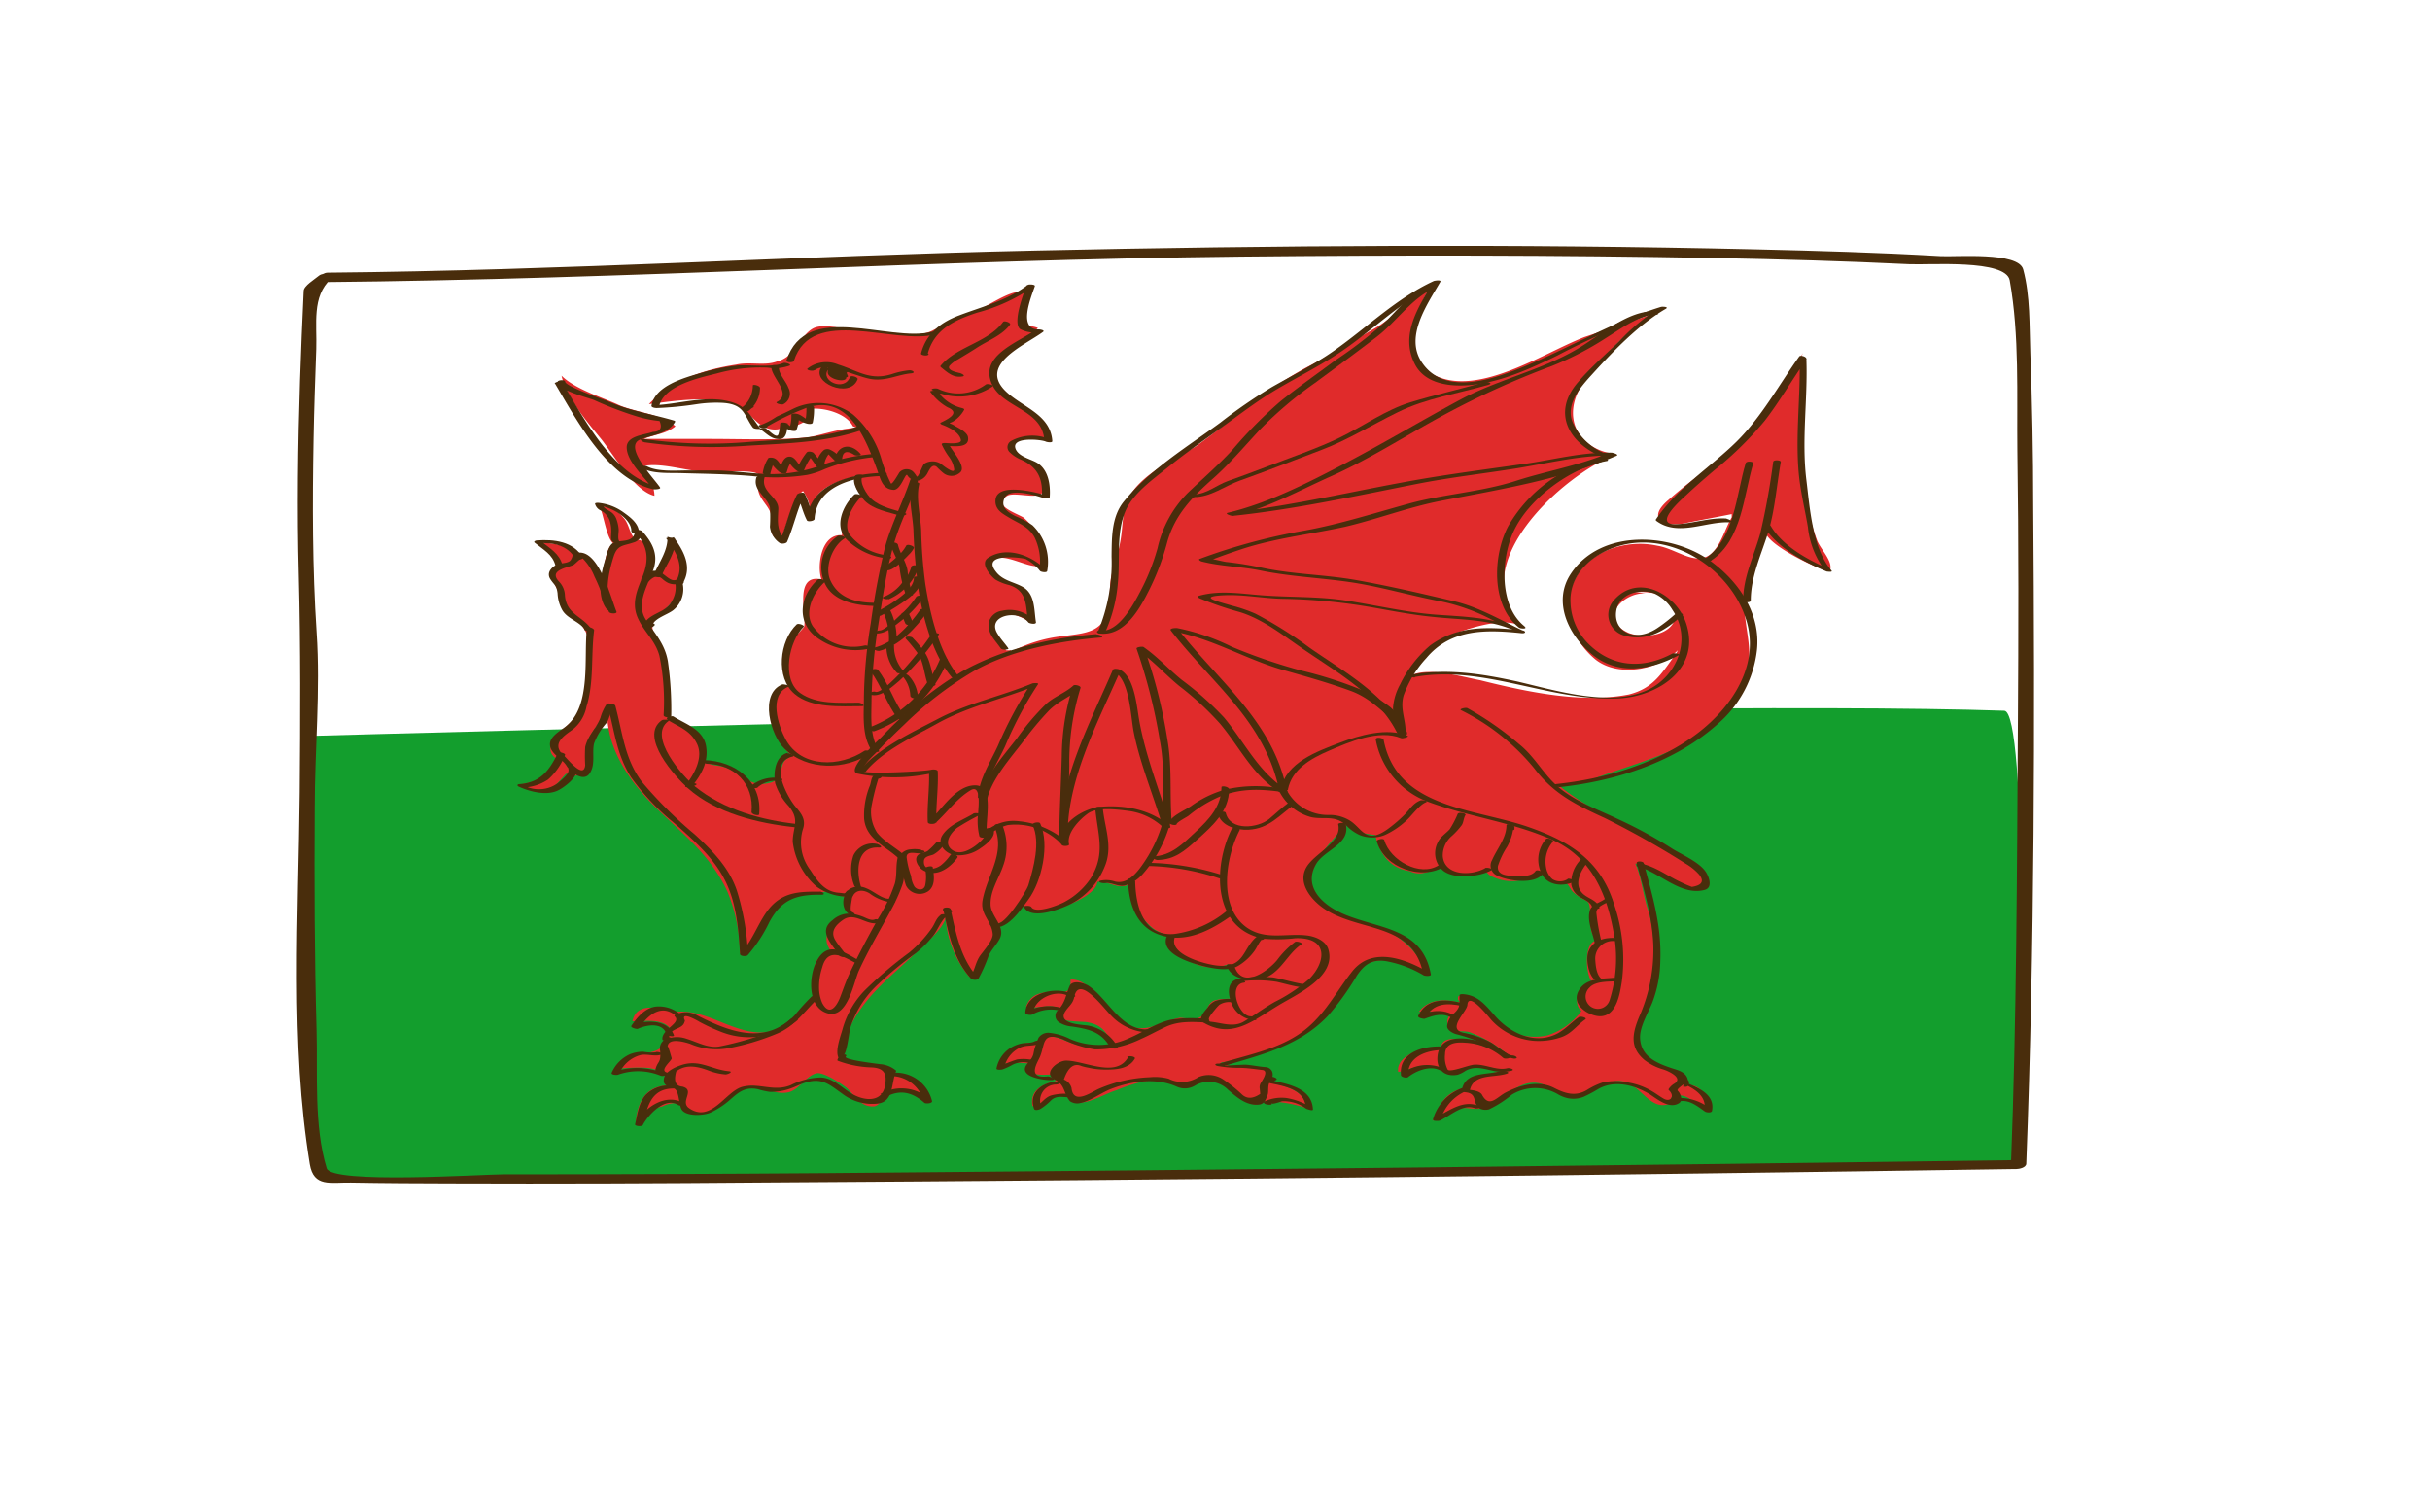 <svg id="layer1" xmlns="http://www.w3.org/2000/svg" viewBox="0 0 318.58 198.3"><defs><style>.cls-1{fill:#139e2d;}.cls-2{fill:#492d0c;}.cls-3{fill:#ff9022;}.cls-4{fill:#e02b2b;}</style></defs><path class="cls-1" d="M262.77,93.21c3,.1,2.42,45.56,1.87,59.49,0,0-196.13,2.7-222.31,1.67-2.46-.1-1.63-40.47-.95-57.88C41.38,96.49,215.21,91.57,262.77,93.21Z"/><path class="cls-2" d="M42.19,37c40.2-.37,80.33-2.93,120.54-3.35,20.74-.21,41.48-.2,62.21.19,8.46.16,16.91.4,25.36.81,2.58.13,12.68-.68,13.18,2.12,1.29,7.23.92,15,1,22.29.18,12.06.15,24.13.07,36.19-.12,19.19-.17,38.41-.91,57.59l1.34-.71q-78.19,1.07-156.38,1.71Q87.29,154,66,154c-2.72,0-22.54,1.3-23.17-.79-1.7-5.56-1.17-12.4-1.33-18.13-.27-9.68-.3-19.37-.24-29.05,0-7.66.77-15.49.25-23.12-.56-8.44-.55-16.92-.4-25.37.07-3.93.21-7.85.35-11.77.11-3.31-.6-6.86,1.92-9.2.85-.78-1-.89-1.57-.41s-2,1.33-2,2Q39.53,44,39.33,49.9c-.28,8.5-.39,17-.16,25.51.25,9.54.2,19,.12,28.54-.15,15.93-1.27,32.92,1.32,48.71.51,3.08,2.73,2.37,5.38,2.42,4.37.08,8.75.1,13.13.11,13.66.05,27.31,0,41-.12q81.89-.51,163.77-1.76h.42c.39,0,1.32-.17,1.34-.71,1.1-28.77,1.13-57.66.91-86.45,0-6.63-.14-13.28-.38-19.91-.13-3.55,0-7.44-.93-10.9-.61-2.37-8.9-1.63-10.84-1.75-8.07-.47-16.15-.7-24.23-.89-31.46-.74-63-.54-94.41.16-30.95.68-61.87,2.62-92.83,2.9C42.11,35.77,40.88,37,42.19,37Z"/><path class="cls-3" d="M217.33,40.61l-.72.57.22-.08Z"/><path class="cls-3" d="M217.66,40.28l-.33.33C217.54,40.43,217.66,40.31,217.66,40.28Z"/><path class="cls-4" d="M238.18,70.74a22.33,22.33,0,0,1-1-3.52c-.41-2.49-.62-5-.83-7.67-.21-2.49-.21-5-.21-7.46,0-1.66-.41-4.15.21-5.8-2.69,5.38-6,10.36-10.77,14.09a54.18,54.18,0,0,0-6.84,5.18c-2.7,2.28-1,3.52,1.86,3.11,2.07-.42,4.35-.83,6.43-1.25v.42c-.83,1.45-1.25,3.11-2.28,4.35-2.08,2.49-4.77-.2-7.46-.62-3.73-.83-8.5.42-10.57,3.94-2.28,3.73-.83,8.29,2.48,11,2.91,2.28,8.09,1.45,10.78-1.24l-.21.41c-1.86,2.49-2.9,4.56-6.21,5.39-6.22,1.24-13.68-.41-19.49-1.86-2.28-.42-7.87-2.08-9.53-.21l.83-.83c1.24-2.07,3.32-4.35,5.6-5.18,2.48-.83,6.21-2.07,8.7-.83-8.08-7.88,5.18-19.9,12.23-22.59-5.18-.62-7.26-5-4.36-9.33a46.27,46.27,0,0,1,6-6.63c.39-.4,2-1.57,3.09-2.41-3,1-5.86,2-8.9,3-5.39,2.08-13.88,7.88-19.69,5-3.73-1.87-3.73-5.18-2.07-8.5.42-.83,1-2.49,1.66-2.9v-.62c-2.49,1.86-4.56,4.14-7.25,5.8-2.91,1.66-5.81,3.52-8.71,5-5.59,2.91-10,7.05-14.92,10.57-2.7,1.66-5.6,2.91-7.67,5.18-2.28,2.49-1.66,4.77-2.28,7.67-.2,1.25-.83,2.49-1,3.73-.42,1.45-.21,2.9-.42,4.36-.62,3.52-3.11,3.52-6,3.93a18.82,18.82,0,0,0-6.84,2.08v-.21h-.62c-.62-1-2.49-2.9-1.45-4.35,1-1.25,3.52,0,4.56.62,0-1.87,0-3.53-1.66-4.77-.62-.41-5.18-1.66-3.32-3.31,2.08-1.66,7.67,3.52,6.85-1.45a9.09,9.09,0,0,0-2.7-4.15c-1-.62-4.35-1.66-2.07-2.9,1-.42,3.52.41,4.35-.21,1.24-.83.21-3.11-.62-3.94-1-.83-4.15-1.24-2.7-2.9.83-.83,3.53-.41,4.56-.21-.2-4.56-6.63-4.35-7.25-8.29-.62-3.73,3.73-4.35,5.6-6.42-1-.41-1.66,0-2.08-1-.21-.62.21-1.65.21-2.28a5.93,5.93,0,0,0,.41-1.86l-1,.41c-1.45,0-4.15,1.87-5.6,2.49l-5.59,2.49c-1.45.83-3.11.62-5.18.41-1.87,0-3.73-.41-5.6-.41-1.45-.21-3.73-.83-5-.21-1.87,1-2.28,3.73-4.77,4.35-1.66.62-3.52,0-5.39.42-4.14.62-8.5,2.07-11.4,5.18,3.32-.42,8.5-1.25,11.61.2,1.86.83,2.69,3.32,5.18,3.11,1.45-.2,4.77-.62,4.35-2.69,1.87-.21,4.77.62,5.6,2.28l.62.21c-2.07,0-4.35.83-6.43,1.24-4.35.41-8.7.21-13,.21H84.4c1.45-.62,2.9-.62,4.15-1.66-1.87-1.66-5.6-1.87-7.67-2.9-2.28-1-5.6-2.07-7.26-3.73.63,2.9,3.32,6,5.18,8.29,1.66,2.07,4.36,6.84,7,7.46,0-1.25-.83-2.7-1.24-3.94,2.49-.41,5.8.83,8.49.83,1.25,0,6.22-.41,6.43.41v.21a3.46,3.46,0,0,0,0,2.07c.41,1.25,1.45,1.87,1.66,3.11s-.62,2.7,1.24,3.11c.62-1.45,1.66-5.6,2.9-6.42a5.57,5.57,0,0,1,1,3.1c0-3.31,3.31-4.35,5.8-5a2.59,2.59,0,0,0,1,2.49l-.42.2c-2.07.83-2.28,2.91-2.28,5-2.69-.21-3.31,3.94-2.69,5.8-3.73-.83-1.87,5-2.28,6.22a9.44,9.44,0,0,1-1.45,1.45c-.21.62-.41,1.45-.62,2.28a8.33,8.33,0,0,0,0,3.94c-3.73,1.24-1.87,7.46.41,9.12l-.41.41c-1.45.62-.21,2.9-2.7,3.32-2.28.41-3.11-1-5-1.87-1.66-.83-2.9,0-3.52-1.86-.42-1,0-1.66-.63-2.49-.83-1-1.86-1-2.9-1.66-1.45-1-.83-3.11-1-5-.21-1.66-.21-3.53-1-5.18-1-2.08-1.86-2.49.21-4.36C89.37,78,91,74.06,88.34,71c-.62.21-1.45,3.31-2.28,4.14v.21a3,3,0,0,0-.66.14L85,74.68c-.41-1,.83-3.73-1.65-3.94-.83-.62-.83-2.07-1.66-2.9a3.73,3.73,0,0,0-3.11-1.45c.62,1,1,5.18,2.28,5l-.83.21c-.83,1.24-.83,3.32-1.25,4.77-.62-.83-.41-1.87-1.24-2.7-.41-.41-1.86-1-2.28-1.45a8.67,8.67,0,0,0-4.56-1c1,1,2.28,2.07,2.49,3.31H73c-1.24.83,0,2.49.42,3.52.41,1.25.2,1.66,1.24,2.49.41.62,1.45,1,1.86,1.87,1.87,2.69.83,9.32-1.24,11.81-1,1.24-4.56,3.52-2.48,5.18l.62-.21c-.62,2.49-2.9,3.32-5.39,3.73a5.55,5.55,0,0,0,4.14.42c.83-.21,1.87-1.87,2.08-1.87l.62.21c2.69.41,1.65-2.49,2.07-4.14C77.35,96,78.6,95,79.22,93.75c.21-.42,0-.83.41-1.25-.41,5.18,2.7,9.74,6,13.06,3.73,3.73,7.46,6.42,9.75,11.4A21.57,21.57,0,0,1,97,125c1.45-.42,1.66-2.28,2.49-3.32a11.12,11.12,0,0,1,2.9-3.31c1.66-1.25,3.94-1,5.8-1.45h.42a4.94,4.94,0,0,0,2.9.62h-.21a2.94,2.94,0,0,0,0,2.28c-1.66,1-4.14,2.69-2.28,5-3.31.62-2.07,3.73-2.28,6l-.41.62c-.42,1-3.73,3.53-4.77,3.73-4.56,1.25-8.5-2.9-12.85-2.48-1.65-.21-5.18-1.66-5.8,1.24,1.66,0,3.94-.41,5,1l-.41.2a1.78,1.78,0,0,0-.41,1.46c-.63,2.48-5.19.62-6.22,3.52,1.66,0,4.35-.42,5.59.41,1,.21,1.66.83,1.45,1.87-3.1-.21-4.35,2.07-4.55,4.76a6.72,6.72,0,0,1,3.52-2.07,3.73,3.73,0,0,1,1.45-.41c1,0,.83.41,1.45.83,3.31,1.65,4.35-.83,6.84-2.49,2.69-1.66,4.35.83,6.84.21,1.45-.42,2.28-2.28,3.73-2.49,1,0,2.9,1.24,3.73,1.87,1,.82,1.86,2.69,3.73,2.48,1-.21,1.45-2.07,2.07-1.66l.42-.41a6.14,6.14,0,0,1,4.14,1.24c-.62-2.9-2.07-3.11-4.77-3.31-.62-2.28-2.69-1-4.35-1.45-2.69-.42-1.66-2.9-.83-4.56,2.08-4.56,5.81-7.05,9.33-10.57,1-1,2.74-2.33,3.32-3.91a13.39,13.39,0,0,0,3.1,7.64c.83-1,4.15-5.6,3.53-6.43l.41-.62a3.23,3.23,0,0,0,1.66-1.24c2.07-1.66,1-.83,3.11-.42s7.87-1.65,8.08-3.73c1.24-.2,2.7,1,3.94.42l.62-.42a7.21,7.21,0,0,0,2.9,6.22c1,.62,1.66.62,2.28,1.45a5.82,5.82,0,0,0,2.07,2.49,5.6,5.6,0,0,0,5.39.62,1.41,1.41,0,0,0,1.45,1.45l.21.42c-1.24.2-1.66,1.45-1.45,2.69a7,7,0,0,0-2.07.21c-1,.41-.83,1.45-1.66,2.07s-2.07.21-2.9.21a17.7,17.7,0,0,0-3.11,1c-2.28.83-3.94.21-5.8-1.45-1.25-1.45-3.11-4.76-5.39-4.56v1.25l-.83.41c-1.87,0-4.15-.41-5,1.87,1.46.41,2.91-.42,4.36.2-1.25,2.08,2.9,1.66,3.73,1.87,2.28.41,2.28,1.66,3.52,2.69l-.41.42h-3.53c-1.86,0-4.56-2.28-6-.83l-.41.41c-1.87-.2-4.35,1-4.77,3.11,1-.83,2.9-.41,4.15-.41-.78,1.75,1.55,1.49,2.69,1.45.21.21.41.62.62.83-1.45.41-3.52,1-3.11,3.31,1.46-.21,2.49-1.66,4.36-1.45,1.45,2.28,4.56,0,6.63-.62a22.77,22.77,0,0,1,5-1.45c1.66-.21,2.49.41,3.73.62,1.66.21,2.28-1,3.73-1,2.28-.2,5.39,6,7,2.7v.62h1.24a16.14,16.14,0,0,1,4.15.83c.2-2.49-3.73-3.11-5.39-3.52.21-.42,0-1,.21-1.45-1.87-.63-4.15,0-6-1a26,26,0,0,0,8.08-2.28,19,19,0,0,0,6.42-5.18c1.45-2.07,2.9-5.18,5.6-5.8s4.77.62,7,1.45a11.72,11.72,0,0,0-6-5.81c-2.28-.83-4.77-1-6.85-2.48-5.38-3.53-.41-8.09,2.29-11.2v-.2c1,1.24,1.86,1.45,3.73,1.66.62,2.48,1.86,4.35,4.56,4.76a2.72,2.72,0,0,0,1.86.21c.62,0,1.45-.83,1.87-.62,1.45,0,2.28,1.24,3.73,1a6.46,6.46,0,0,0,1.86-.62c1,0,.62.42,1.66.83a5.73,5.73,0,0,0,4.15.21c.41-.21,1.24-.83,1.65-.83.83,0,1,1,1.66,1.24s1.24-.2,1.66,0c.83.21.83,1,1.45,1.45,1.66,1.45,2.07.42,2.07,2.91,0,1,0,2.28.62,2.9l.21.41c-1.66.21-1.45,4.35-.62,5.39-1.62.4-2.63,2.77-1.35,3.85a8.88,8.88,0,0,1-4.45,3.2,7.64,7.64,0,0,1-6.64-1.66c-1.45-1.25-2.69-3.73-5-3.52-.21.41,0,.62.21.82h-.42c-1.66-.41-3.73-.41-5,1.25,1.45,0,2.9-.21,4.14.62h-.2a1.12,1.12,0,0,0,.41,1.66c.42.41,1.66.2,2.28.41a16.41,16.41,0,0,1,5.18,3.11c-.83-.21-8.91-4.14-8.91-1h-.62c-1.66-.2-5.39,1-5,3.11,1.24-.2,2.69-1,4.14-.83,1.66.42,1.66,1,3.32.63a8.52,8.52,0,0,1,6,0l-.21.2c-1,0-3.94,1.25-4.35,2.08h-.21c-2.49.62-3.11,1.86-4.15,4.35a7.71,7.71,0,0,1,3.11-1.66c1.25-.21,2.28.21,3.32,0,2.28-.42,3.73-2.9,6.22-3.32s3.93,2.08,6.42,1.66c2.07-.41,3.52-2.28,6-1.86,2.28.62,3.53,3.93,6,2.9,0-.21.21-.42.21-.83,2.07-1,3.11,1.24,5,1.66a4.07,4.07,0,0,0-1.24-2.7c-.83-.83-2.07-.41-3.11-1,1.87-1.66-1.66-1.87-2.69-2.08-2.7-1.24-3.11-3.1-2.28-5.8,1-2.49,2.07-4.35,2.07-6.84a27.92,27.92,0,0,0-.62-7.25c-.83-2.07-1-4.77-1.87-6.63h.62c2.28.41,5,4.14,7.46,3.1,2.7-1.45-2.69-4.14-3.73-5a68.45,68.45,0,0,0-7.66-4.14,36.27,36.27,0,0,1-6.64-4.15l.62-.21a11.31,11.31,0,0,0,4.56-1c3.53-1.25,7.05-2.28,10.16-3.73,3.73-1.87,7.46-5,8.91-8.91,1.45-3.53,0-6.43,0-10.16-.2-3.55,1.67-6.16,2.74-9.26.6,1.89,7.07,4.92,8.45,5.12C240.46,73.64,238.59,72,238.18,70.74ZM213.52,83c-4.15-1.87-.63-5.39,2.28-5.18l-1.46-.21c2.08,0,5.39.21,5.39,2.9C219.52,83.38,215.59,83.8,213.52,83Z"/><path class="cls-2" d="M72.78,50.33c2.85,4.81,6.9,12.51,12.93,13.85.12,0,1,0,.82-.26-.7-1.1-4.94-5.41-2.55-6.3,1.55-.57,3.63-.73,4.52-2.29.06-.1-.07-.16-.14-.18-3-.89-5.85-1.27-8.74-2.56-.43-.19-5.56-1.92-5.53-2.56,0-.26-1-.22-1,.08,0,1.06,4.21,2.1,4.8,2.36a47.52,47.52,0,0,0,5.39,2.07,15.23,15.23,0,0,0,1.88.48c.43.08.87.14,1.31.19.39.91.09,1.39-.88,1.43-1.1.4-3.4.49-3.43,2,0,1.94,2.45,4,3.41,5.48l.82-.26c-5.84-1.3-9.88-9-12.65-13.7-.15-.24-1.11-.07-1,.19Z"/><path class="cls-2" d="M84.49,58A62.49,62.49,0,0,0,98,58.45c5-.3,10.41-.42,15.15-2.11.34-.12-.54-.49-.79-.4-4.4,1.57-9.4,1.65-14,2a61,61,0,0,1-14-.38c-.68-.1-.26.37.16.44Z"/><path class="cls-2" d="M84.05,61.34c1.54.85,3.7.65,5.39.71,3.07.09,6.09.12,9.14.38a27,27,0,0,0,7.29-.16,11,11,0,0,0,2.25-.75,24.23,24.23,0,0,1,6.54-1.58c.64-.09-.18-.42-.48-.38a27.34,27.34,0,0,0-6,1.27,19.33,19.33,0,0,1-8.75,1.27c-1.85-.12-3.7-.38-5.55-.41l-3.59,0c-1.52,0-4.07.23-5.5-.55-.22-.12-1.18,0-.72.23Z"/><path class="cls-2" d="M99.18,62.55c-.57,1.76,1.33,2.48,1.76,4a19.67,19.67,0,0,1,0,2.53,3,3,0,0,0,1.25,2.11c.2.16.84.14,1-.13.86-2,1.31-4.23,2.29-6.24l-1,.14c.55,1.06.76,2.22,1.31,3.28.12.23,1,.08,1-.19.26-4.38,5.28-5.56,8.91-5.62.43,0,.89-.43.21-.42-4,.07-9.82,1.32-10.11,6.18l1-.19c-.55-1.06-.76-2.22-1.31-3.28-.12-.23-.86-.06-1,.14-1,2-1.43,4.18-2.29,6.23l1-.14c-1.45-1.15-1.23-2.57-1.16-4.19s-2.41-2.26-1.78-4.23c.1-.29-.88-.24-1,0Z"/><path class="cls-2" d="M101,62.11c0-.22.57-1.66.35-1.66-.79,0,.66,1.33.85,1.47s.84.33.94,0l.21-.65c.51-1,.52-1.27,0-.82a3.91,3.91,0,0,0,1.11,1.28c.18.13.81.32.93,0a8.32,8.32,0,0,1,1.29-2.24l-.91-.08a20,20,0,0,1,1.27,1.75c.12.16.94.41,1,.08a2.78,2.78,0,0,1,1-2.08l-.84,0,1.2,1.21c.12.19.92.39,1,.08,0-1.18.5-1.46,1.52-.85.18.2,1.14.21.89-.08-1.28-1.48-3-1.22-3.4.8l1,.08A3.49,3.49,0,0,0,108.88,59a.87.87,0,0,0-.84,0,2.79,2.79,0,0,0-1,2.19l1,.08a19.27,19.27,0,0,0-1.36-1.86c-.16-.17-.74-.28-.91-.08a8.42,8.42,0,0,0-1.34,2.35l.94,0c-.63-.47-1-1.8-1.86-1.8s-1.14,1.22-1.37,1.94l.93,0c-.81-.61-.93-1.81-2-1.81-.13,0-.33,0-.39.14A5.07,5.07,0,0,0,100,62c0,.3,1,.39,1,.13Z"/><path class="cls-2" d="M99.55,56.22c.92.56,1.5,1.39,2.65,1.36,1,0,1-1.36,1.07-2.07l-.93.05a4.19,4.19,0,0,0,1.22.87c.15.06.75.18.84,0a5,5,0,0,0,.35-2l-.38.18q.24,0-.09.15a3.27,3.27,0,0,0,.62.43,4,4,0,0,0,.89.36c.17.05.7.12.76-.13a8.16,8.16,0,0,0,.17-2c0-.3-1-.33-1-.06a8.64,8.64,0,0,1-.16,2l.76-.13c-.89-.28-1.28-1-2.19-1-.09,0-.38,0-.38.17a4.65,4.65,0,0,1-.31,1.91l.84,0a3.56,3.56,0,0,1-1.07-.77c-.13-.13-.92-.24-.93.05a6.06,6.06,0,0,1-.22,1.33c-.2.71-1.24-.49-1.64-.73-.22-.13-1.16,0-.87.16Z"/><path class="cls-2" d="M99.65,56.17c-1.48-2-1.92-3.13-4.54-3.64-3.07-.59-6.37.52-9.44.61l.71.29c.5-2.86,5.25-3.87,7.57-4.45a21.49,21.49,0,0,1,6.68-.77,5.86,5.86,0,0,0,2.88-.26c.34-.16-.57-.46-.82-.34-1.35.62-4.5.2-6,.32a26.34,26.34,0,0,0-4.86,1c-2.15.61-6,1.68-6.42,4.29,0,.25.58.3.72.29a45,45,0,0,0,5.18-.5,16.93,16.93,0,0,1,3.18-.19c3.19.11,3,1.63,4.21,3.24.19.25,1.1.23,1,.06Z"/><path class="cls-2" d="M104.08,47.32c2.38-7.35,13.13-2,18.63-3.48.63-.16-.22-.4-.52-.33-5.59,1.46-16.51-4.19-19.08,3.74-.1.31.89.33,1,.07Z"/><path class="cls-2" d="M121.64,46.34c.88-3.18,3.57-4.38,6.48-5.34a23.11,23.11,0,0,0,7.38-3.42l-.92-.17c-.32.94-1.9,4.94-.83,5.75a4,4,0,0,0,2.59.39l-.54-.33c-2,1.54-6.82,3.14-6,6.44.92,3.87,6.81,3.71,7.12,8.08l.86-.07a5.83,5.83,0,0,0-5.21.15.92.92,0,0,0-.19,1.49,4.64,4.64,0,0,0,1.55,1c2.18,1,2.81,2.55,2.66,4.83l.76-.12c-1.11-.36-6.67-1.9-6.84.56-.09,1.26.89,1.77,1.85,2.34,1.28.77,2.47,1.13,3.26,2.52a7.3,7.3,0,0,1,.64,4.37l.93,0c-1.8-1.92-5.15-3.27-7.63-1.67-1.15.74.3,2.37.93,2.86a6.67,6.67,0,0,0,1.84.73c2.43.79,2.13,2.86,2.45,4.83l1,0a4.47,4.47,0,0,0-4.42-1.46,2.06,2.06,0,0,0-1.65,1.27c-.4,1.64.63,2.39,1.49,3.66.17.25,1.11.18,1,0-.44-.64-1-1.21-1.38-1.86-1.61-2.43,2.63-3.35,4-1.55.12.15,1,.32,1,0-.27-1.61-.07-3.72-1.75-4.66-1.17-.66-2.62-.81-3.51-2-2-2.56,3.53-1.81,3.91-1.65a6.18,6.18,0,0,1,1.89,1.57c.13.14.89.26.93,0a6.67,6.67,0,0,0-1.93-6,11.64,11.64,0,0,0-2.23-1.19c-.9-.46-2-1.14-1.44-2.36.64-1.46,4.23-.32,5.17,0,.13,0,.75.14.76-.11.12-1.65-.17-3.76-1.82-4.62-.83-.44-2.45-.81-2.7-1.89-.33-1.46,3.5-1.06,4-.8.11.06.88.21.86-.07-.23-3.39-3.65-4.34-5.87-6.31-4.12-3.63,2.23-6.21,4.65-8,.31-.23-.42-.33-.54-.33-2.8.05-1.05-4.15-.53-5.66.09-.26-.8-.27-.92-.18-2.76,2.08-5.81,2.79-9,4-2.44.91-4.34,2.41-5,5-.06.24.91.39,1,.08Z"/><path class="cls-2" d="M100.25,55.82s-.3.5.33.12a33.26,33.26,0,0,1,4.81-2.32c5.85-2.33,8.18,4.17,9.58,7.91.46,1.24.67,2.61,2.15,2.71,1,.06,1.57-2.3,1.83-1.93a1.45,1.45,0,0,0,1.43.72,1.79,1.79,0,0,0,1.07-.74c.24-.27.63-1.62,1.35-1.07a10.85,10.85,0,0,0,.86.8,1.69,1.69,0,0,0,2.29-.13c.71-.85-1.26-2.89-1.54-3.64l-.5.22c1,0,3.26.41,3-1.15-.13-.7-1.33-1.23-1.87-1.56s-.8-.16-.15-.45a4.18,4.18,0,0,0,1.5-1.54c.12-.17-.24-.25-.33-.27a5.37,5.37,0,0,1-3.1-2.14l-.75.18.49.16c.29.1,1.14-.1.53-.31l-.49-.16c-.08,0-1,0-.75.18a7.16,7.16,0,0,0,2.23,2c1.56.65.48,1.36-.86,2-.22.1.07.26.16.29.88.32,2.27,1,2.46,2,.11.6-1.77.41-2,.4s-.58,0-.5.22a9.15,9.15,0,0,0,1,1.68,3.53,3.53,0,0,1,.61,1.5c.12.86-1.74-.68-1.75-.69a2.05,2.05,0,0,0-2.16,0c-.24.17-.81,1.94-1,1.66s-.4-.64-.75-.81a1.29,1.29,0,0,0-1.49.26c-.09.11-1,1.76-1.15,1.46a19,19,0,0,1-1.26-3.27,12.17,12.17,0,0,0-3.72-5.77,7.57,7.57,0,0,0-5.19-1.46,7.47,7.47,0,0,0-2.7.76c-.7.35-1.4.68-2.11,1a9.53,9.53,0,0,1-2,1.06c-.32,0-.53.21-.15.35l.21.08c.29.11,1.14-.08.53-.31Z"/><path class="cls-2" d="M122.25,51.16a7.81,7.81,0,0,0,7.84-.45c.31-.23-.63-.44-.84-.29A6.13,6.13,0,0,1,123,51c-.22-.13-1.18-.05-.73.21Z"/><path class="cls-2" d="M125.6,48.85c-.17,0-1.57-.34-1.09-.91a4.08,4.08,0,0,1,1.08-.81c.84-.51,1.67-1,2.5-1.54,1.45-.94,3.27-1.59,4.32-3,.19-.26-.74-.59-.9-.37-2,2.71-6.07,3.2-8.19,5.74-.08.09,0,.16.07.22.87.71,1.63,1.41,2.81,1.18.52-.1-.35-.51-.6-.47Z"/><path class="cls-2" d="M106.81,48.55c1.67-1.27,5.65,1,7.64,1.19,1.82.21,3.23-.61,5-.78.68-.06.18-.44-.25-.4a10.36,10.36,0,0,0-2.13.45c-3,1-4.57-.4-7.17-1.2a4,4,0,0,0-4,.5c-.31.23.64.4.85.24Z"/><path class="cls-2" d="M107.74,48.08c-1.61,2,3.68,4.35,4.7,1.65.09-.26-.86-.57-1-.29-.77,2-4,.45-2.85-1,.2-.24-.71-.59-.89-.38Z"/><path class="cls-2" d="M108.69,48.38c-.79,1,1.35,1.74,2.06,1.41.41-.19.09-.61-.13-.82a2.15,2.15,0,0,0-1.45-.57c-.09,0-.52,0-.5.19.07.76.83,1,1.48,1,.13,0,.57,0,.49-.25a2,2,0,0,0-1.38-1.27c-.16-.05-.72-.08-.75.17-.13.91.89,1,1.55,1.15.12,0,.78.09.76-.16-.06-.6-.63-.8-1.13-1-.11,0-1-.1-.84.19a2.42,2.42,0,0,0,1.28.91,1.12,1.12,0,0,0,.6,0c.1,0,.39-.16.18-.27s-.53-.34-.81-.5a1,1,0,0,0-.69-.07c-.1,0-.38.15-.18.27s.64.46,1,.65c.14.08,1.07.19.92-.14s-.21-.55-.33-.82-1-.18-1,0,.22.29.39.43,1.16,0,.87-.19c-.07-.06-.23-.13-.26-.23l-1,0c.12.26.2.55.32.82l.92-.15c-.35-.2-.64-.46-1-.66l-.87.2c.28.15.54.34.82.49l.79-.24a1.85,1.85,0,0,1-1-.73l-.84.19c.37.13.8.23.84.68l.75-.17c-.52-.12-1.16-.11-1.06-.81l-.76.17a1.49,1.49,0,0,1,.92,1l.49-.25c-.3,0-.47-.37-.49-.62l-.5.2a1.1,1.1,0,0,1,.79.69c0,.1.58.08.22-.05a1.36,1.36,0,0,1-.4-.2.55.55,0,0,1-.13-.75c.16-.2-.77-.35-1-.11Z"/><path class="cls-2" d="M101.13,48.05c-.11,1.39,2.8,3.58.73,4.66-.32.17.61.42.84.3a1.56,1.56,0,0,0,.66-2.15c-.27-.81-1.3-1.84-1.24-2.7,0-.29-1-.39-1-.11Z"/><path class="cls-2" d="M98.7,50.56a3.73,3.73,0,0,1-1.44,2.91l.87.42a2.9,2.9,0,0,1,.66-.49c.2-.12-.61-.57-.88-.42a2.85,2.85,0,0,0-.65.49c-.22.22.66.6.87.42a3.82,3.82,0,0,0,1.51-3c0-.33-.94-.54-.94-.33Z"/><path class="cls-2" d="M119.34,62.93c-1,3-2.49,5.79-3.33,8.9a100.52,100.52,0,0,0-1.85,9.91,65.23,65.23,0,0,0-.9,9.76c0,2.27-.3,4.9,1,6.9.17.26,1.09.27,1,.08-1.29-2-1-4.54-1-6.79a71.1,71.1,0,0,1,.89-9.76c.53-3.31,1-6.65,1.85-9.91s2.31-5.87,3.33-8.9c.08-.24-.88-.48-1-.19Z"/><path class="cls-2" d="M119.49,63.31c-.46,1.83.15,4.22.26,6.1a76.85,76.85,0,0,0,.66,7.87c.58,3.71,1.88,8.59,4.34,11.5.2.23,1.12.15,1,0-2.63-3.11-3.83-8.33-4.44-12.22a63.77,63.77,0,0,1-.54-7c-.08-1.89-.72-4.25-.25-6.1.06-.24-.92-.39-1-.09Z"/><path class="cls-2" d="M112.13,62.36c-.62.92.59,2.63,1.2,3.28,1.18,1.22,3.14,1.49,4.68,2,.24.08,1.18-.18.68-.34-1.51-.48-3.17-.75-4.4-1.83-.63-.55-1.74-2.26-1.19-3.07.14-.2-.8-.27-1,0Z"/><path class="cls-2" d="M112,64.87c-1.5,1.44-2.65,4.07-1.07,5.82a8.88,8.88,0,0,0,5.58,2.55c.68,0,.22-.4-.21-.42a7.24,7.24,0,0,1-4.85-2.64c-1.09-1.5.4-4,1.49-5.06.18-.18-.72-.46-.94-.25Z"/><path class="cls-2" d="M109.91,70.24a5,5,0,0,0-1.62,6.56c1.24,2.21,4.29,2.64,6.56,2.67.68,0,.23-.42-.2-.42-2.45,0-4.77-.63-5.81-3-.76-1.76.33-4.49,1.89-5.44.33-.2-.59-.47-.82-.33Z"/><path class="cls-2" d="M107.23,76c-2.35,2.08-2.85,5.47-.27,7.51a8.58,8.58,0,0,0,7.2,1.51c.33-.1-.55-.44-.8-.37a6.55,6.55,0,0,1-6.82-2.56c-1.17-1.91.17-4.52,1.62-5.8.19-.17-.7-.49-.93-.29Z"/><path class="cls-2" d="M104.45,81.88c-2.28,2.15-2.8,7-.28,9.12,2.24,1.92,6.09,1.62,8.81,1.61.65,0-.1-.46-.41-.46-2.51,0-5.49.26-7.65-1.26-2.54-1.78-1.46-6.89.44-8.68.2-.19-.69-.53-.91-.33Z"/><path class="cls-2" d="M102.52,89.77c-3,1.25-1.51,6.64.31,8.4,3,2.93,8,2.85,11.35.58.32-.21-.62-.43-.84-.29-3.21,2.15-8.24,2.28-10.32-1.46-1-1.86-2.32-5.85.34-6.94.32-.13-.6-.39-.84-.29Z"/><path class="cls-2" d="M103.28,98.72c-1.63.38-1.92,2.61-1.65,4a7.85,7.85,0,0,0,1.78,3c1.52,1.87.51,2.76.52,4.67a9.23,9.23,0,0,0,3.13,5.89,6.92,6.92,0,0,0,4.45,1.29c.07,0,.27,0,.28-.11s.09-.19.14-.28-.73-.53-.92-.32c-.36.41-.1.29-1.1.21-1.82-.14-2.78-1.58-3.65-2.94a6,6,0,0,1-1-5.38c.45-1.28-.21-2.08-1-3-1-1.21-3.57-5.78-.39-6.52.51-.12-.38-.49-.63-.43Z"/><path class="cls-2" d="M107.42,116.93c-2.31,0-4.32,0-6.07,1.67s-2.47,4.58-4.29,6.46l1,.17a32.11,32.11,0,0,0-1.45-8.42c-1-3-3.21-5.26-5.52-7.38a55.52,55.52,0,0,1-6.92-6.88c-2.29-3-2.55-6.49-3.5-10-.07-.27-1-.32-1,0,.91,3.35,1.16,6.4,3.07,9.39A31,31,0,0,0,88.47,108c2.5,2.22,5,4.37,6.55,7.39s1.79,6.45,2,9.71c0,.31.8.35,1,.17a19.16,19.16,0,0,0,2.85-4.36c1.55-2.84,3.32-3.62,6.79-3.57.68,0,.21-.42-.22-.42Z"/><path class="cls-2" d="M79.54,92.33a6.33,6.33,0,0,0-.82,1.79c-.53,1.4-1.64,2.29-2,3.83a19.22,19.22,0,0,0,0,2.4c-.19,1.9-2.28-.81-2.73-1.2-1.91-1.61.14-2.78,1.11-3.49a5.07,5.07,0,0,0,1.79-3c1-3.17.58-6.71,1-10,0-.31-.92-.56-.94-.32-.45,3.8.62,10.13-2.69,12.86-.67.56-2.19,1.33-2.16,2.41,0,1.24,1.61,1.85,2.19,2.84.45.77,2.18,2.17,3,1s.3-2.67.59-3.94a8.36,8.36,0,0,1,1.63-2.69c.45-.63.45-1.48,1-2.09.21-.25-.7-.62-.88-.42Z"/><path class="cls-2" d="M73.1,98.83c-1.13,2.26-2.26,3.79-5,4-.29,0-.37.21-.07.34,1.44.65,3.6,1.21,5.12.49.71-.34,2.66-1.73,2.37-2.68-.09-.28-1.06-.38-1-.11.19.61-1,1.47-1.36,1.81a4.21,4.21,0,0,1-4.6.26c0,.11,0,.23-.07.34a6.26,6.26,0,0,0,3.36-1.05A8.32,8.32,0,0,0,74.08,99c.1-.2-.84-.5-1-.21Z"/><path class="cls-2" d="M76.59,82.57l.11.09c.12.09,1.1.26.93,0-1.15-1.88-3.39-2-3.57-4.62a2.71,2.71,0,0,0-.77-1.77c-1.4-1.48,1-1.79,1.86-2.17.24-.1,1-1,1.24-.87a7.09,7.09,0,0,1,1.55,2.39c.74,1.49,1.24,3.08,1.89,4.61.11.27,1.08.3,1,0-.74-1.74-2.41-8.73-5.44-7.65-.52.19-.15.18-.55.84-.29.5-1.39.39-1.86.63-.77.4-1.35,1.12-.81,1.93s.8.76.93,1.85A5,5,0,0,0,73.71,80c.68,1.18,2.24,1.46,3,2.61h.92l-.11-.08c-.2-.16-1.15-.15-.88.06Z"/><path class="cls-2" d="M73.76,74.17c-.4-1.59-1.67-2.24-2.86-3.21-.09.1-.19.19-.29.29,1.86-.13,3.82.24,4.79,2,.14.25,1.11.14,1-.12-1.19-2.14-3.82-2.42-6-2.26-.14,0-.51.12-.3.3,1.1.9,2.35,1.53,2.72,3,.08.31,1.06.22,1,0Z"/><path class="cls-2" d="M80.47,79.93c-1.43-1.81-.64-5,0-7,.5-1.5,1.26-1.33,2.54-1.77a1.59,1.59,0,0,0,1.21-1.37l-.94,0c1.75,1.87,1.83,3.74.89,6-.76,1.86-1.4,3.5-.48,5.41C84.55,83,85.91,84,86.45,86A29.84,29.84,0,0,1,87,93.79c0,.31,1,.39,1,.13a44.3,44.3,0,0,0-.44-7.19c-.38-2.27-1.69-3.62-2.89-5.47-1.36-2.11.31-4.59,1-6.6s-.2-3.58-1.48-5c-.12-.13-.91-.32-.94,0-.16,1.63-1.91,1.06-2.87,1.55-.56.28-.89,1.6-1,2.1-.63,1.85-1.17,4.89.16,6.58.19.24,1.1.19,1,0Z"/><path class="cls-2" d="M85,76.3c.55-.59,1.16-1,1.86-.36a3.2,3.2,0,0,0,.75.51,2.29,2.29,0,0,0,1.76,0l-.88-.25a3.51,3.51,0,0,1-1.93,4c-.83.46-1.9.85-2.17,1.85-.09.29.72.37.88.31a1.25,1.25,0,0,0,.55-.37c.2-.18-.69-.52-.91-.32l-.44.3.89.3c.33-1.19,2-1.57,2.88-2.23a3.53,3.53,0,0,0,1.21-3.73c-.07-.27-.67-.31-.88-.25-.77.24-1.57-1-2.36-1.16-1-.22-1.51.37-2.12,1-.2.21.72.53.91.31Z"/><path class="cls-2" d="M86.71,75.55c.7-1.63,1.88-3,1.8-4.84,0-.22-.45-.19-.6-.19h-.16c-.06,0-.5,0-.38.12,1.28,1.78,2.47,3.65,1.16,5.76-.17.28.77.4.94.21s.17-.17.19-.39-1-.42-1-.13l-.14.27.94.23c1.36-2.2.22-4.27-1.13-6.14a.74.74,0,0,1-.38.07h.17a1.47,1.47,0,0,1-.61-.14c.07,1.84-1.11,3.36-1.8,5-.09.21.86.49,1,.19Z"/><path class="cls-2" d="M81.25,71.05c-.34-.29-.11-1.24-.14-1.64a5,5,0,0,0-.29-1.32,1.91,1.91,0,0,0-.64-.89c-.42-.32-1-.47-1.19-1l-.39.17c1.46.06,4.22,1.6,4.17,3.29,0,.31,1,.45,1,.2,0-1.18-1.09-2-2-2.65a6.7,6.7,0,0,0-3.36-1.27c-.1,0-.46,0-.39.17a1.34,1.34,0,0,0,.62.78,2.43,2.43,0,0,1,1.29,1.36,4.57,4.57,0,0,1,.2,1.72c0,.42-.13.82.22,1.11s1.15.21.89,0Z"/><path class="cls-2" d="M86.76,94.46c-3.05,2.14,1.84,7.49,3.42,8.9,3.68,3.29,9.21,4.61,14,5.12.3,0,1.11-.33.47-.4-4.77-.51-9.77-1.88-13.53-4.94-1.56-1.26-6.29-6.6-3.48-8.58.28-.2-.67-.25-.88-.1Z"/><path class="cls-2" d="M87.44,94.35c1.56,1,3.07,1.39,3.94,3.2s-.38,4-1.51,5.45c-.17.21.19.26.34.25a2.1,2.1,0,0,0,1-.29c.44-.26-.53-.3-.75-.18v0l.34.24c1.2-1.52,2.1-3.16,1.77-5.15-.37-2.23-2.64-2.87-4.26-3.9-.23-.14-1.15.12-.83.33Z"/><path class="cls-2" d="M92.63,100.16c3.66.08,6.25,2.62,5.9,6.33,0,.32.93.55,1,.31.41-4.37-3.13-7-7.22-7.12-.65,0,.06.48.37.48Z"/><path class="cls-2" d="M99.32,103.26a3.57,3.57,0,0,1,2.8-.84c.59,0,.59-.4,0-.4a4.87,4.87,0,0,0-3.76,1.12c-.16.15.74.33,1,.12Z"/><path class="cls-2" d="M115.62,74.47c.69.77,1.6,0,2.19-.44a15.77,15.77,0,0,0,1.32-1.27,3.1,3.1,0,0,0,.68-.89c.11-.25-.84-.58-1-.31A5.06,5.06,0,0,1,117.61,73c-.31.3-.63.59-1,.86-.14.11-.29.21-.44.31-.47.3-.17-.15.3.37a1,1,0,0,0-.63-.28c-.1,0-.41,0-.25.21Z"/><path class="cls-2" d="M115.49,80.73a28.12,28.12,0,0,0,2.78-1.68c1-.68,2.6-1.83,2.55-3.17,0-.31-1-.38-1-.13,0,1.33-1.69,2.51-2.65,3.17-.8.55-1.67,1-2.52,1.49-.33.19.6.45.83.32Z"/><path class="cls-2" d="M115.23,85.37c2.69-.65,4.83-3,6.37-5.15.18-.25-.76-.51-.93-.28-1.46,2.06-3.53,4.41-6.08,5-.51.12.39.46.64.41Z"/><path class="cls-2" d="M114.08,91.08c1.35.47,2.85-1,3.77-1.75a35.8,35.8,0,0,0,5.25-6.13c.14-.18-.78-.25-1,0A41.5,41.5,0,0,1,118.28,88c-.52.52-2.79,3-3.52,2.72-.25-.09-1.18.17-.68.35Z"/><path class="cls-2" d="M114.63,95.89a16.49,16.49,0,0,0,9.61-9.26c.09-.27-.85-.58-.95-.31a16.29,16.29,0,0,1-9.42,9.11c-.35.12.51.54.76.46Z"/><path class="cls-2" d="M116.73,71.31c.28,1.07.93,2,1.19,3a16.79,16.79,0,0,0,.77,3.51c.14.27,1.07.37,1,.16a10.65,10.65,0,0,1-.7-3.1c-.18-1.25-1-2.25-1.27-3.46-.07-.28-1-.44-1-.16Z"/><path class="cls-2" d="M116.48,78.6a7.22,7.22,0,0,0,4-4.28c0-.23-.94-.28-1,0a4.88,4.88,0,0,1-1.22,2.12,5.58,5.58,0,0,1-2.31,1.8c-.62.18.23.41.52.32Z"/><path class="cls-2" d="M115.74,80.16a8.11,8.11,0,0,1,.8,3.88c0,.28,1,.24,1-.05a8.43,8.43,0,0,0-.84-4c-.13-.25-1.1-.11-1,.16Z"/><path class="cls-2" d="M114.85,83.07c1.17.06,2.19-.79,3.05-1.47a13.84,13.84,0,0,0,3.23-3.34c.13-.21-.81-.23-1,0A12,12,0,0,1,118,80.68c-.56.52-2,2-2.69,2-.3,0-1.1.38-.45.41Z"/><path class="cls-2" d="M118.2,80.6c.18.37.31.77.49,1.15s1.09.21,1-.06-.32-.77-.49-1.14-1.1-.22-1,0Z"/><path class="cls-2" d="M116.21,84.69a5,5,0,0,0,1.39,3.54c.2.17,1.15,0,.85-.23a4.85,4.85,0,0,1-1.24-3.35c0-.28-1-.25-1,0Z"/><path class="cls-2" d="M114.1,88c1.49,1.91,2.12,4.32,3.61,6.23.18.24,1.12.06,1-.16-1.49-1.91-2.12-4.32-3.61-6.23-.18-.23-1.12-.05-1,.16Z"/><path class="cls-2" d="M118.24,88.58a4.14,4.14,0,0,1,1.11,2.67c0,.33,1,.5,1,.29a4.41,4.41,0,0,0-1.19-2.9.93.93,0,0,0-.63-.27c-.1,0-.41,0-.25.21Z"/><path class="cls-2" d="M118.73,83.73a21.87,21.87,0,0,1,1.56,1.9c.84,1.2.84,2.77,1.35,4.11.1.27,1.07.3,1,0-.52-1.36-.55-2.86-1.35-4.11a16.63,16.63,0,0,0-1.65-2c-.17-.2-1.14-.21-.88.08Z"/><path class="cls-2" d="M143.7,83.16c-6,.49-12.52,2-17.75,5a51.48,51.48,0,0,0-10.4,8.51c-.42.42-4.8,4.42-3.09,4.79a23.57,23.57,0,0,0,10.17-.16l-.84-.23c.11,2.24-.27,4.47-.16,6.72,0,.32.8.31,1,.15,1.57-1.42,2.77-3.2,4.62-4.31,1.44-.86,1,2.34,1,2.89a8.43,8.43,0,0,0,.15,3.13c.09.28.78.23,1,.1a6,6,0,0,1,2.71-1.55,8.33,8.33,0,0,1,6.87,2.32c.2.18,1.16.14.88-.11a11.09,11.09,0,0,0-6.2-2.71c-2.21-.28-3.57.59-5.21,1.84l1,.1c-.5-1.58,1.17-6.66-1.62-6.65-2.54,0-4.4,3.23-6.06,4.75l1,.15c-.1-2.24.27-4.47.17-6.72,0-.29-.66-.28-.84-.23-.87.24-9,.63-9,.16,0-.85,1.55-2.14,2.05-2.69,1.1-1.19,2.27-2.32,3.45-3.44a47.37,47.37,0,0,1,9-6.92c4.79-2.74,11.24-4,16.67-4.44.65-.06-.16-.42-.46-.4Z"/><path class="cls-2" d="M129.33,105.31c.36-2.84,3.25-6,4.88-8.16a39.92,39.92,0,0,1,3.29-3.94c1.23-1.27,2.81-1.8,4.09-2.94l-.92-.33a31.68,31.68,0,0,0-1.47,9.27c-.1,3.63-.31,7.27-.34,10.9,0,.33,1,.51,1,.28,0-3.33.3-6.66.33-10a33,33,0,0,1,1.47-10.17c.1-.28-.75-.48-.92-.33-1.1,1-2.5,1.44-3.59,2.43a32.26,32.26,0,0,0-3.79,4.46c-1.72,2.24-4.58,5.38-4.95,8.25,0,.31.92.53,1,.28Z"/><path class="cls-2" d="M113.55,101.11c2.37-2.78,6.16-4.46,9.31-6.22,4.18-2.32,8.63-3.2,13-5l-.76-.12a52.24,52.24,0,0,0-4.26,8c-1,2.19-2.44,4.32-2.63,6.78,0,.24,1,.18,1-.14.19-2.43,1.64-4.49,2.61-6.66a49,49,0,0,1,4.26-8c.18-.25-.68-.16-.75-.12-4.14,1.71-8.39,2.55-12.39,4.66-3.43,1.8-7.68,3.74-10.25,6.75-.25.29.72.28.89.08Z"/><path class="cls-2" d="M115.57,101.82l0-.21c0-.21-.54-.13-.66-.1-.7.2-.63.81-.85,1.48a10.3,10.3,0,0,0-.77,4.38c.24,2.65,2.74,3.55,4.45,5.13.22.21,1.12-.07.94-.24-1.19-1.09-2.68-1.8-3.69-3.07a5,5,0,0,1-.76-3.3,30.59,30.59,0,0,1,1-4l-.65-.1,0,.21c0,.27,1,.15,1-.14Z"/><path class="cls-2" d="M130.33,108.33c1.59,3.45-.91,6.42-1.51,9.72-.35,1.91,1.22,2.71,1.33,4.49,0,.8-1.16,2.11-1.62,2.74-.61.82-.76,2-1.31,2.95h1c-2.26-2.49-2.89-5.77-3.59-9-.06-.3-1-.28-1,0s0,.19.18.38,1.12.09,1-.09l-.15-.27-1,0c.71,3.23,1.33,6.55,3.63,9.07.17.19.81.27,1,0a20.39,20.39,0,0,0,1.31-2.95c.33-.77,1.06-1.49,1.46-2.25.81-1.53-1-2.82-1.18-4.31-.15-1.88,1.06-3.57,1.64-5.28a7.34,7.34,0,0,0-.11-5.32c-.12-.26-1.1-.19-1,.09Z"/><path class="cls-2" d="M129.9,121.38c1.86,1.11,4.07-2.26,4.92-3.41,1.76-2.37,2.83-7.24,1.55-10-.11-.25-1.08-.09-1,.2,1.07,2.26.13,5.65-.54,7.89-.27.9-3.26,5.51-4.14,5-.23-.13-1.16.1-.84.29Z"/><path class="cls-2" d="M134.27,119c1,1.74,5,.14,6.26-.53a9.44,9.44,0,0,0,4.32-4.87c1.07-2.58,0-5-.26-7.54,0-.31-1-.32-1-.07.32,3.48,1.4,5.92-.59,9.18a9.47,9.47,0,0,1-3.33,3.05c-.75.44-3.88,1.67-4.45.74-.15-.26-1.1-.19-1,0Z"/><path class="cls-2" d="M140,110.59c-.43-7.77,3.82-15.62,6.86-22.57l-.84.06c2.08.92,2.22,5.9,2.6,7.84.83,4.23,2.6,8.38,3.82,12.51l.94-.07c-2.45-2.19-5.88-2.83-9.1-2.56-2.17.18-5.77,2.28-5.12,4.93.08.31,1.05.24,1,0-.37-1.49,1.38-3.27,2.47-4.05,1.24-.88,3.91-.52,5.36-.33a8.13,8.13,0,0,1,4.52,2.16c.11.1,1,.18.93-.08-1.35-4.59-3.2-9.11-4.06-13.82-.35-1.86-.59-5.92-2.64-6.82-.16-.07-.74-.16-.84.06-3,7-7.33,14.91-6.9,22.68,0,.3,1,.3,1,0Z"/><path class="cls-2" d="M117.69,112.47c-.28,1.14-.06,2.27-.38,3.42a21.16,21.16,0,0,1-2.16,4.53c-1.36,2.45-2.73,5-3.9,7.52-.41.92-.74,1.89-1.1,2.83-.22.57-1.23,2.86-2.35.77a5.11,5.11,0,0,1-.42-1.93,8.13,8.13,0,0,1,.41-2.72c.69-2.65,2.66-1.53,4.29-.65.22.12,1.19.07.74-.17-2.15-1.16-4.3-2.91-5.82.1-1,2-1.1,6,1.52,6.72s3.43-4.16,4.07-5.57c1.26-2.75,2.85-5.44,4.3-8.11a21.75,21.75,0,0,0,1.41-3.16c.41-1.14.1-2.28.38-3.43.07-.26-.91-.44-1-.15Z"/><path class="cls-2" d="M111,125.37c-.47-.74-1.08-1.37-1.52-2.13-.66-1.16.16-2,1.11-2.65,1.65-1.07,3.22,1.1,4.92.33.33-.15-.57-.46-.81-.35-.49.22-1.14-.19-1.59-.36a7.34,7.34,0,0,0-1.37-.38,3.23,3.23,0,0,0-2.59.84c-2,1.49,0,3.21.88,4.63.16.26,1.09.27,1,.07Z"/><path class="cls-2" d="M111.69,119.57c-.36-.13,0-1.5,0-1.75.34-1.14,1.37-1.22,2.29-.68a6.1,6.1,0,0,0,3.17,1.23c.51,0-.33-.5-.58-.5-1,0-2-1-3-1.38a2.38,2.38,0,0,0-2,0c-1.28.61-1.41,3,0,3.49.55.2.68-.18.12-.38Z"/><path class="cls-2" d="M112.92,116.42c-.7-2.08-.68-5.47,2.34-5.27.64,0-.06-.47-.37-.49a2.79,2.79,0,0,0-3,1.51,5.69,5.69,0,0,0,.12,4c.09.29,1,.46.94.21Z"/><path class="cls-2" d="M123.32,120c-.56.38-.74,1.09-1.12,1.66a15.9,15.9,0,0,1-3,3.26,54.17,54.17,0,0,0-5.87,5,11.94,11.94,0,0,0-2.82,4.86c-.26,1-1,2.79-.63,3.82,0,.14.26.15.38.15h.09c.42,0,.91-.44.22-.41.42,0,.77-3,.91-3.55a13.19,13.19,0,0,1,3.67-5.74,45.63,45.63,0,0,1,4.93-4.06,14.11,14.11,0,0,0,2.19-2.18c.63-.75,1.13-2.19,1.91-2.74.29-.19-.66-.25-.88-.1Z"/><path class="cls-2" d="M110,138.59a1,1,0,0,0-.21.39.11.11,0,0,0,.08.14,13.61,13.61,0,0,0,4.33.86c1.79.06,2.09.9,1.83,2.39-.36,2.16-2.57,2.06-4.21,1.14-1.43-.79-2.48-2.11-4.2-2.21a9.22,9.22,0,0,0-3.94,1c-2.21.93-4.18-.34-6.36.23s-4.1,4.82-7,2.78c-1.21-.86.89-2.36-.86-2.81-.89-.07-1.16-.73-.8-2,1.3-1,2.88-.63,4.29-.09a7.68,7.68,0,0,0,2.17.49c.3,0,1.08-.36.44-.42-2.22-.21-3.69-1.48-5.92-.9-1,.28-2.79,1-2.61,2.28.08.56.88.75,1.3.87.75.23.64,2.21,1.06,2.81.64.91,2.91.75,3.77.36a10.72,10.72,0,0,0,2.46-1.6c1.15-1,2-1.82,3.74-1.46a9.49,9.49,0,0,0,1.58.35,7.52,7.52,0,0,0,2.49-.37c.49-.16,1-.39,1.46-.59,2.74-1.14,3.71-.08,5.56,1.22a6.42,6.42,0,0,0,4.67,1.27c2.07-.27,1.73-2.78,2.35-4.22a.11.11,0,0,0,0-.11,3.65,3.65,0,0,0-2.12-.84c-.56-.08-4.78-.57-4.47-1s-.72-.25-.88,0Z"/><path class="cls-2" d="M116.82,141.12a4.41,4.41,0,0,1,4.32,3.48l1-.21a5.55,5.55,0,0,0-6.58-1c-.35.18.12.1.27.1h.2c.09,0,.18.18.27.28,1.87-.94,3.42-.44,4.9.86.16.13,1,.09,1-.21a4.88,4.88,0,0,0-4.87-3.75c-.29,0-1.08.41-.44.42Z"/><path class="cls-2" d="M106.44,130.65a30.81,30.81,0,0,0-2.3,2.54,10.41,10.41,0,0,1-5.06,2.8,42.48,42.48,0,0,1-4.81,1.25c-1.45.23-2.87-.59-4.22-1a3.77,3.77,0,0,0-3,.17,1.33,1.33,0,0,0-.5,1.4c.14,1.7-.36,1.26-.64,2.53a.11.11,0,0,0,.07.1,2.52,2.52,0,0,0,1.9.67c.59,0,.57-.38,0-.4-1.9-.07.26-1.61.18-1.94.07.3-.6-2.25-.53-1.34-.11-1.4,2-.85,2.93-.55a8.75,8.75,0,0,0,4.82.62,31.89,31.89,0,0,0,6.48-1.9c2.49-1,3.68-3,5.58-4.76.29-.26-.67-.36-.87-.19Z"/><path class="cls-2" d="M87.27,136l-.29.09.76.14c-.15-1.47,1.72-1.12,2-2.21a.26.26,0,0,0,0-.3c-.44-1.05,1.5,0,1.93.27a25.7,25.7,0,0,0,2.87,1.33,10.06,10.06,0,0,0,10-1.52c.29-.26-.67-.35-.87-.18-3.8,3.38-8.3,1.56-12.21-.43a2.94,2.94,0,0,0-3-.06s-.09.11,0,.16c.94.85-1.75,1.71-1.62,3,0,.25.61.19.76.14l.28-.08c.63-.18-.22-.41-.51-.33Z"/><path class="cls-2" d="M89.38,133.18A4.36,4.36,0,0,0,86,132c-1.43.17-2.48,1.42-3.23,2.53-.15.23.7.46.85.39,1.17-.53,3.21-.88,3.74.65.1.29,1,.45,1,.21-.73-2.1-3.76-2.09-5.44-1.32l.85.39c1.12-1.67,2.9-3.31,4.88-1.61.19.16,1.16.29.76,0Z"/><path class="cls-2" d="M86,138a6.1,6.1,0,0,1-1.69-.08,4.87,4.87,0,0,0-1.69.32,4.71,4.71,0,0,0-2.42,2.43c-.15.3.67.33.82.27a7.79,7.79,0,0,1,5.62.14c.29.1,1.15-.09.54-.29a9.6,9.6,0,0,0-6.84-.2l.81.28A4.22,4.22,0,0,1,84,138.36c.91-.18,1.92.27,2.8-.09.31-.13-.6-.39-.84-.29Z"/><path class="cls-2" d="M87.9,142.35a4.22,4.22,0,0,0-3.29,1.27c-.86,1-1.06,2.57-1.35,3.82-.06.25.86.33,1,.12.75-1.39,2.94-3.78,4.66-2.64.22.14,1.17.05.88-.14-2.4-1.59-5.32.41-6.49,2.61l1,.12c.54-2.34,1-4.69,3.88-4.76.68,0,.18-.41-.24-.4Z"/><path class="cls-2" d="M127.59,106.72c-1.37.83-3.06,1.38-4,2.75-.82,1.19.29,2.38,1.43,2.65a4.9,4.9,0,0,0,3.61-.94c.62-.4,2.15-1.59,1.53-2.48-.17-.24-1.12-.08-1,.15.42.61-.54,1.44-.93,1.78-.81.69-2.22,1.54-3.25.93-1.41-.84-.4-2.29.5-3a31.8,31.8,0,0,1,3-1.7c.3-.18-.64-.3-.87-.17Z"/><path class="cls-2" d="M122.82,110.4a9.61,9.61,0,0,1-1.15,1.15c-.27.25-.84.26-1.17.47-.8.5-.18,1.58.36,2,1.72,1.2,3.67-.13,4.67-1.57.18-.27-.75-.58-.9-.36a6.59,6.59,0,0,1-1.23,1.35c-.78.63-2.38.86-2.27-.55.05-.6.79-.65,1.23-.82a3.9,3.9,0,0,0,1.36-1.26c.19-.26-.73-.58-.9-.36Z"/><path class="cls-2" d="M120.65,111.56c.37-.11-.07-.16-.19-.17a3.91,3.91,0,0,0-1.08,0,1.8,1.8,0,0,0-1.3.66,2.29,2.29,0,0,0,.07,1.83c.24.74.37,1.52.63,2.25a2,2,0,0,0,2.89.76c1-.71.79-2.07.62-3.13,0-.28-1-.13-1,.16a5.31,5.31,0,0,1,0,2.21c-.19.69-1,.63-1.39.16a3.21,3.21,0,0,1-.45-1.4,11.25,11.25,0,0,1-.59-2.47c0-1,1.43-.36,2.07-.54s.09-.46-.32-.34Z"/><path class="cls-2" d="M144.84,115.83c.84-.2,1.77.54,2.68.28a4.9,4.9,0,0,0,2.28-1.47,16.59,16.59,0,0,0,3.65-6.86c.06-.21-.91-.29-1,0a18.25,18.25,0,0,1-2.76,5.74c-.79,1.11-1.94,2.44-3.48,2.09a3.66,3.66,0,0,0-1.88-.13c-.63.15.22.4.51.33Z"/><path class="cls-2" d="M147.89,115.39c.06,3,1,6.08,4.07,7.18,3.45,1.24,6.88-.6,9.63-2.6.22-.16-.64-.6-.88-.42a13.53,13.53,0,0,1-6.76,2.93c-4.23.37-5.06-4-5.12-6.87,0-.27-1-.55-.94-.22Z"/><path class="cls-2" d="M150.7,113.57a31.85,31.85,0,0,1,9.12,1.61c.24.07,1.18-.19.69-.34a34,34,0,0,0-9.57-1.68c-.43,0-.92.4-.24.41Z"/><path class="cls-2" d="M161.5,108.67c-2.53,5-2.55,13.32,4.33,14.45a20.18,20.18,0,0,0,4-.08c4.48-.15,3.94,3.24,1.82,5.33a21.07,21.07,0,0,1-4.49,3c-1,.56-1.93,1.2-2.88,1.84-.39.26-.79.51-1.19.75-1.53.92-3.3,0-4.9,0,.68,0,.2-.48-.23-.48h-.32c-.21,0-.56.18-.26.38,4,2.61,6.74.08,10.3-2.06,2.41-1.45,7.58-3.74,6.46-7.34-.35-1.11-1.72-1.65-2.76-1.78-2.71-.33-5.42.65-7.86-1-3.89-2.7-2.85-9.24-1-12.81.15-.29-.82-.45-.94-.21Z"/><path class="cls-2" d="M152.94,122.85c-.89,2.44,3.82,3.64,5.46,4,1.27.25,2.82.5,4-.23a7.16,7.16,0,0,0,2-1.83c.4-.51.7-1.39,1.22-1.77l-.91-.09.05.16c.07.26,1.06.25,1-.06a1.09,1.09,0,0,0,0-.17c-.07-.24-.75-.2-.91-.09-2,1.53-1.57,4.31-5.39,3.84-1.54-.19-6.27-1.42-5.44-3.69.08-.2-.88-.36-1-.05Z"/><path class="cls-2" d="M160.83,126.63c.6,1.87,3.14,2.13,4.77,1.67,2.24-.62,3.16-3.21,5-4.44.32-.22-.61-.47-.82-.33a11.53,11.53,0,0,0-2.35,2.38c-1.17,1.42-4.58,3.94-5.61.75-.09-.27-1.06-.32-1,0Z"/><path class="cls-2" d="M162.5,128.36c-1.62.19-1.57,1.86-1.1,3.08a3.44,3.44,0,0,0,3.15,2.34c.52,0-.32-.5-.57-.5-1.63,0-3-4.17-.9-4.41.52-.07-.32-.54-.58-.51Z"/><path class="cls-2" d="M163,128.66a16.55,16.55,0,0,1,4.39.1c1.07.24,2.11.56,3.2.71.3,0,1.11-.31.47-.39-1.41-.2-2.77-.65-4.17-.9a16.61,16.61,0,0,0-3.66.07c-.42,0-.91.43-.23.41Z"/><path class="cls-2" d="M161.21,131a5.34,5.34,0,0,0-1.9.27,2.49,2.49,0,0,0-1,.88c-.3.36-1.36,1.46-.47,1.69.42.11,1-.17.33-.34h0l.33.19c-.15-.19.66-1.13.78-1.28a5.88,5.88,0,0,1,.58-.64,2.36,2.36,0,0,1,1.57-.34c.68,0,.22-.42-.21-.42Z"/><path class="cls-2" d="M160.59,139.76c5-1.51,9.74-2.61,13.47-6.5a35.89,35.89,0,0,0,3.83-5.32c1-1.49,2.06-2.23,4-1.86a14.89,14.89,0,0,1,4.77,1.83c.13.08,1,.16.93-.13-1.1-6.1-6.67-5.92-11.34-7.87-2.73-1.15-5.5-3.52-3.69-6.62,1.08-1.84,4.5-2.59,3.88-5.19-.08-.31-1.06-.2-1,0,.56,2.36-3.07,3.75-4.16,5.62s.27,3.8,1.72,5c4.53,3.7,12.29,1.88,13.59,9.07l.93-.14c-3.14-1.9-7.56-3.58-10.2-.31-2,2.5-3.31,5.18-5.8,7.35-3.17,2.76-7.52,3.53-11.42,4.72-.62.19.23.41.52.32Z"/><path class="cls-2" d="M154.26,108.06c.1-.29,1.32-.9,1.58-1.1a16.58,16.58,0,0,1,3.91-2.42c2.94-1.23,5.62-1.08,8.7-.63.68.1.24-.37-.17-.43a17.63,17.63,0,0,0-7.85.12,14.24,14.24,0,0,0-4.28,2.11c-.78.54-2.56,1.27-2.87,2.14-.08.24.88.5,1,.21Z"/><path class="cls-2" d="M168.85,103.52c.54-2.67,3.06-4.07,5.38-5.07,2.62-1.14,6.57-2.84,9.46-1.65.24.1,1.15-.18.83-.32-2.69-1.1-6.29-.06-8.84.91-3,1.15-7.07,2.58-7.8,6.15-.07.32.92.24,1,0Z"/><path class="cls-2" d="M184,95.52h-.33c.21,1,.41.38.61.46,0-1.72-.74-3-.27-4.75a14.26,14.26,0,0,1,3-4.94c3.24-3.87,7.88-3.73,12.48-3.25.59.06.62-.32,0-.39-4.32-.44-8.32-.7-12,2a15.69,15.69,0,0,0-3.94,5.12,7.58,7.58,0,0,0-.9,2.82c-.14,1.15.56,2.4.54,3.56,0,.22.47.33.61.33h.33c.68,0,.2-1-.23-1Z"/><path class="cls-2" d="M199.89,82.15c-3.37-2.66-3.11-8.77-1.52-12.32,2-4.46,7.62-8.55,12.29-9.37.51-.1-.38-.48-.63-.44a18.78,18.78,0,0,0-12.31,9c-2,3.79-2.28,10.36,1.42,13.28.2.16,1.17.21.75-.12Z"/><path class="cls-2" d="M144.91,82.87a19.4,19.4,0,0,0,1.65-6.49c.31-3.08-.25-6.46,1-9.38,1-2.3,3.53-4.09,5.42-5.61,2.32-1.88,4.77-3.59,7.18-5.33s4.73-3.54,7.3-5.05,5.19-2.83,7.67-4.44c4.67-3,8.5-7.15,13.62-9.51l-.86-.11c-1.91,3.33-4.34,6.85-2.44,10.72,1.34,2.75,4.8,3.08,7.45,2.81,3.94-.39,7.71-2.12,11.22-3.83a99.07,99.07,0,0,1,14.21-6.11l-.64-.25a27.65,27.65,0,0,0-5.39,4.44c-1.85,1.81-3.8,3.48-5.48,5.46-3.54,4.17-.88,8.25,3.69,9.9.24.09,1.17-.18.67-.36a7.9,7.9,0,0,1-5-4.34c-1-2.42,1.11-4.71,2.59-6.34,2.73-3,6.09-6.51,9.62-8.55.47-.27-.46-.3-.63-.25-6.93,2.12-12.94,6-19.68,8.5-3.79,1.42-9.1,2.72-11.71-1.29-2.22-3.39.8-7.61,2.46-10.5.17-.3-.75-.15-.85-.11-4.86,2.24-8.64,6-13,9.08-2.62,1.86-5.52,3.28-8.3,4.87A70.06,70.06,0,0,0,160,55.41c-4.31,3.17-9.22,6.12-12.62,10.31-1.67,2-1.62,4.78-1.65,7.28a23.53,23.53,0,0,1-1.79,9.86c-.12.26.85.27,1,0Z"/><path class="cls-2" d="M186.81,37.61c-1.95,1-3.35,2.74-4.86,4.27a55.33,55.33,0,0,1-6.84,5.34c-2.41,1.79-4.88,3.52-7.22,5.39A57.51,57.51,0,0,0,161.57,59c-1.85,2-3.9,3.78-5.88,5.67a14.84,14.84,0,0,0-3.93,7.21,28.47,28.47,0,0,1-2.38,5.9c-.88,1.67-2.78,5.15-5.09,4.92-.58-.06-.65.33-.06.39,3.2.33,5.17-3.21,6.4-5.66A32.65,32.65,0,0,0,153,71.2c1-3.69,3.29-6,6.08-8.49,2.25-2,4.17-4.31,6.22-6.49a51.6,51.6,0,0,1,7.09-6c2.71-2,5.44-4,8.12-6.06,2.45-1.88,4.39-4.79,7.15-6.19.33-.17-.59-.45-.82-.33Z"/><path class="cls-2" d="M153.61,107.72c-.28-3.63.08-7.11-.56-10.74a65.48,65.48,0,0,0-3.05-12l-.9.23c2.05,1.39,3.63,3.22,5.53,4.77a39.23,39.23,0,0,1,5.31,4.91c2.6,3.09,4.3,6.83,7.85,9,.15.09,1,.06.91-.23-1.8-9.07-8.93-14.28-14.3-21.2l-.8.31c5,.8,9.66,3.66,14.55,5.07,3,.86,6,1.69,8.92,2.76,2.56.93,4,2.65,6.07,4.23.25.19,1.12-.1.94-.24-.76-.58-1.24-1.46-2-2a21.38,21.38,0,0,0-3.28-2,53.82,53.82,0,0,0-8.15-2.64,70.77,70.77,0,0,1-9.2-3.15,28.58,28.58,0,0,0-7.16-2.44c-.12,0-1,0-.8.31,5.34,6.9,12.44,12,14.24,21.1l.9-.23c-3.64-2.25-5.49-6.27-8.17-9.46a41.19,41.19,0,0,0-5.54-4.93c-1.72-1.4-3.13-3-5-4.3-.13-.09-1,0-.91.23a72.11,72.11,0,0,1,3.05,12.05c.71,3.63.28,7.12.56,10.74,0,.27,1,.16,1-.14Z"/><path class="cls-2" d="M184.1,96c-2.48-5-8.06-8-12.51-11.13a52.26,52.26,0,0,0-7-4.39,20.27,20.27,0,0,0-3.13-1.07c-1.8-.53-4.6-1.19-.92-1.35,2.54-.11,5.1.42,7.64.47a74.59,74.59,0,0,1,11.65,1.11c2.68.47,5.35,1,8.06,1.26,3.79.42,7.32.24,10.89,1.89.27.13,1.14.05.56-.24-2.84-1.37-5.52-2.93-8.61-3.68-4.2-1-8.51-2-12.78-2.77s-8.44-.76-12.56-1.66a44.55,44.55,0,0,0-4.58-.74c-.23,0-1.72-.39-1.8-.35,1.18-.45,2.38-.87,3.58-1.27,4.49-1.5,9.16-2,13.75-3,4.24-1,8.32-2.57,12.59-3.4,7.68-1.49,15.76-2.79,23-5.91.39-.17-.51-.4-.61-.41-3.9-.09-7.55.91-11.38,1.46-4.26.61-8.55,1.17-12.8,1.87-8.7,1.45-17.32,3.63-26.11,4.56.22.13.43.27.64.41,4.49-1,8.58-3.3,12.76-5.17,5-2.22,9.64-5.22,14.42-7.83A110.75,110.75,0,0,1,203.45,48a41,41,0,0,0,7.2-3.74c1.78-1.1,4.31-3,6.46-3,.65,0-.12-.44-.42-.43-3.43,0-7.12,3.3-9.93,4.95-4.78,2.81-10.41,4-15.31,6.63-5.13,2.76-10.13,5.76-15.3,8.46-4.71,2.46-10,5.16-15.16,6.37-.53.12.43.43.64.41,8.13-.85,16.23-2.63,24.24-4.21,4.23-.83,8.55-1.32,12.82-2s8.61-1.8,13-1.7l-.61-.4c-4,1.71-8.25,2.4-12.34,3.72-4.61,1.48-9.45,1.72-14.09,3s-8.9,2.65-13.51,3.5a78.28,78.28,0,0,0-13.85,3.73c-.27.1.14.32.24.34,2.52.65,5.18.66,7.74,1.19,3.83.79,7.79.95,11.66,1.51s7.87,1.75,11.83,2.51A25.34,25.34,0,0,1,195.06,81c.74.36,1.46.76,2.19,1.13s2.13.39.47-.18c-3-1-6-1.1-9.15-1.32-4.11-.28-8.15-1.27-12.22-1.89-3.67-.55-7.32-.39-11-.68-2.72-.21-5.44-.68-8.12.06-.26.07-.16.24,0,.33a45.58,45.58,0,0,0,5.35,1.83c3,.93,5.67,3.06,8.23,4.81,4.34,3,9.9,6.11,12.29,10.9.13.27,1.08.32,1,.09Z"/><path class="cls-2" d="M156.56,65.19c2.16,0,4-1.45,5.94-2.15,3.58-1.27,7.11-2.67,10.65-4s6.74-3.34,10.14-5c3.7-1.82,7.94-2.44,11.89-3.59.62-.18-.21-.43-.5-.35-3.25.95-6.55,1.67-9.78,2.66s-6.18,3.13-9.2,4.6-6.55,2.65-9.83,3.92c-1.62.63-3.27,1.22-4.91,1.81-1.46.52-2.78,1.71-4.4,1.74-.59,0-.59.42,0,.4Z"/><path class="cls-2" d="M151.78,112.78c2.26-.07,3.49-1.17,5.12-2.62,2-1.81,4.24-3.73,4.24-6.66,0-.33-1-.5-1-.28,0,2.5-1.62,4.22-3.35,5.83s-3.21,3.18-5.65,3.26c-.52,0,.35.48.6.47Z"/><path class="cls-2" d="M159.67,106.68c.39,1.64,2.44,2.21,4,2.13,2.73-.14,4.06-1.92,6.16-3.41.28-.21-.67-.29-.88-.14-.91.65-1.7,1.43-2.56,2.14-1.47,1.2-5.1,1.63-5.69-.8-.07-.3-1-.16-1,.08Z"/><path class="cls-2" d="M158,133.62a16.71,16.71,0,0,0-4.47.1c-1.88.4-3.65,1.63-5.4,2.38a9.45,9.45,0,0,1-7.87.14,7.7,7.7,0,0,0-2.75-.8,1.55,1.55,0,0,0-1.35.65,8.89,8.89,0,0,0-.68,2.14c-.17.68-.67,1-1,1.56-.81,1.56,2.83,1.93,3.48,1.85s-.34-.5-.59-.48c-2.91.34-1.25-1.95-1-2.64.65-1.57.21-3.3,3-2.21a14.67,14.67,0,0,0,4.17,1.31,13.35,13.35,0,0,0,6.06-1.38c1.13-.49,2.19-1.1,3.31-1.61,1.75-.78,3.59-.61,5.45-.53.65,0-.08-.46-.38-.48Z"/><path class="cls-2" d="M135.7,136.53c-.51.31-1.28.19-1.86.33a4.59,4.59,0,0,0-1.41.59,4.14,4.14,0,0,0-1.79,2.68c0,.23.68.14.77.12a8.14,8.14,0,0,0,1.31-.6,3.07,3.07,0,0,1,2.34-.21c.24.07,1.19-.19.69-.33a5.67,5.67,0,0,0-2.42-.17,16.79,16.79,0,0,0-2.45,1l.76.12a3.83,3.83,0,0,1,2-2.63c.91-.48,1.93-.13,2.82-.67.46-.27-.5-.36-.72-.23Z"/><path class="cls-2" d="M139.21,132.19a6.24,6.24,0,0,0-4.7.52l.9.25c.11-2,3.08-3.32,4.71-2.3.21.14,1.18.12.74-.16-2-1.23-6.28-.51-6.44,2.29,0,.3.73.36.9.26a5,5,0,0,1,3.82-.47c.58.12.65-.28.07-.39Z"/><path class="cls-2" d="M150.22,135c-3.34-.07-5-4-7.44-5.68-.55-.39-2.17-.9-2.56,0-.52,1.21-.52,2.07-1.47,3.11a1,1,0,0,0,.1,1.64,3.64,3.64,0,0,0,1.69.55c2.17.33,3.82.67,5,2.71.15.25,1.1.23,1,0a5.56,5.56,0,0,0-3.88-2.83c-.55-.12-4.11-.13-3-1.86.48-.74,1-1,1.18-1.9.6-3,3.9,1.54,4.83,2.44a7,7,0,0,0,4.73,2.21c.69,0,.22-.4-.21-.42Z"/><path class="cls-2" d="M147.88,138.68c-1.59,2.74-5.71.4-8.12.41-1.14,0-3.11,1.68-1.49,2.49,1.42.7,1.12,1.78,2,2.83a1.69,1.69,0,0,0,1.16.28c1.41-.2,2.79-1.3,4.09-1.83,2.7-1.08,6.05-1.57,8.74-.36a2.57,2.57,0,0,0,1.81.13,3,3,0,0,0,.75-.35,3.56,3.56,0,0,1,4.19.64c1.17,1,2.46,2.15,4.11,1.93.65-.09.88-.74,1.07-1.27s-.11-1.29.46-2a1.13,1.13,0,0,0,.12-1.08,1,1,0,0,0-.9-.56c-.87-.07-1.71-.26-2.58-.32-.44,0-4.65.21-3.06.21.68,0,.19-.35-.23-.35h-.33c-.44,0-.46.24,0,.32a15.52,15.52,0,0,0,2.89.24c.92,0,2,.17,2.94.28s-.12,1.51-.25,1.78a1.1,1.1,0,0,0-.09.7l.06.65c-1,.68-1.81.68-2.47,0a19.6,19.6,0,0,0-2.32-1.85,3.44,3.44,0,0,0-3.31-.35,3.93,3.93,0,0,1-3.92.21,7,7,0,0,0-2.45-.19,18.66,18.66,0,0,0-6.74,1.54c-.92.41-3.31,2.16-3.53-.14a1.67,1.67,0,0,0-1-1.1c.54-1.6,1.31-2.2,2.3-1.77a7.24,7.24,0,0,0,.92.22,10.29,10.29,0,0,0,2.34.25c1.38,0,3-.13,3.74-1.44.15-.27-.81-.44-1-.2Z"/><path class="cls-2" d="M138.91,141.85c-2-.12-4.16,1.34-3.34,3.56.1.28.69.11.86,0a7.55,7.55,0,0,0,1.39-1.13c.64-.58,1.33-.42,2.12-.39.29,0,1.09-.39.45-.42a7.06,7.06,0,0,0-2.59.19c-.85.28-1.35,1.15-2.11,1.57l.87,0a2.1,2.1,0,0,1,1.9-3c.3,0,1.1-.38.45-.42Z"/><path class="cls-2" d="M166.68,144.69c.19.18,1.21-.23,1.42-.27a4.77,4.77,0,0,1,3.17,1c.08,0,.87.34.86.06-.13-3-3.75-3.38-6-3.92l.27.41a2.6,2.6,0,0,0,.91-.35c.34-.19-.57-.52-.8-.39a2.13,2.13,0,0,1-.73.3c-.45.08.1.38.26.42,2,.47,5,.7,5.14,3.3l.86.05A9,9,0,0,0,168.7,144a5.36,5.36,0,0,0-3,.48c-.06,0,0,.13,0,.16l.09.08c.19.18,1.14.24.89,0Z"/><path class="cls-2" d="M167.72,103.77a6.58,6.58,0,0,0,4.17,3.39c1.6.36,3.06-.31,4.52,1a5.89,5.89,0,0,0,1.83,1.34,4.39,4.39,0,0,0,3.32,0,10.48,10.48,0,0,0,2.77-1.85c.73-.64,1.7-2.07,2.6-2.43.47-.19-.49-.34-.72-.25-1,.4-1.38,1.19-2.15,1.95a18.78,18.78,0,0,1-1.85,1.6c-3.23,2.49-3.58,0-5.39-1a5.14,5.14,0,0,0-2.54-.65,6.09,6.09,0,0,1-5.6-3.28c-.15-.24-1.11-.09-1,.16Z"/><path class="cls-2" d="M180.35,96.91a10.78,10.78,0,0,0,6.7,8.17c5.44,2.06,11.29,2.7,16.62,5.13,5.17,2.35,7.19,7.49,8,12.8a18,18,0,0,1-.63,8.1,1.61,1.61,0,1,1-2.66-1.59c.8-.91,2.69-.76,3.8-.85.51,0-.38-.46-.63-.44-1.72.15-3.8.05-4.66,1.84s1.48,3.2,2.89,3.2c2.17,0,2.6-3,2.85-4.55a22.51,22.51,0,0,0-1.06-10.26c-1.78-5.65-5.85-8.15-11.17-10-7.13-2.49-17.25-2.4-19-11.43-.06-.27-1-.41-1-.11Z"/><path class="cls-2" d="M210,128.39c-.71-.48-.81-1.81-.86-2.58a2.3,2.3,0,0,1,2.5-2.4c.68,0,.21-.43-.22-.41-1.39,0-2.77.5-3.22,1.94-.29.92.07,3,.92,3.57.22.15,1.17.07.88-.12Z"/><path class="cls-2" d="M210,123.65a27.56,27.56,0,0,1-.71-3.94c0-.95,1.34-1.21,2-1.69.29-.22-.67-.29-.88-.13-.67.53-1.79.67-2,1.6-.36,1.32.45,3,.67,4.25.06.29,1,.18,1-.09Z"/><path class="cls-2" d="M209.67,119c-.33-1-1.52-1.15-2.21-1.86-1.2-1.23-.16-3.07.71-4.1.2-.23-.72-.55-.91-.33A4.3,4.3,0,0,0,206,116a2.42,2.42,0,0,0,.88,1.46c.58.47,1.59.72,1.83,1.44.1.28,1,.39,1,.12Z"/><path class="cls-2" d="M205.52,115.29a1.88,1.88,0,0,1-2,0,2.57,2.57,0,0,1-.82-1.5,4,4,0,0,1,.88-3.4c.19-.24-.73-.57-.9-.36a4.11,4.11,0,0,0-.47,4.74c.85,1.4,2.74,1.49,4.09.9.35-.15-.53-.53-.78-.42Z"/><path class="cls-2" d="M201.34,114.19c-.53.8-1.84.71-2.68.68s-2.44,0-2.28-1.29a10.38,10.38,0,0,1,1.21-2.54,6.77,6.77,0,0,0,.83-2.6c0-.26-.87-.53-.87-.21v.28c0,.26,1,.53,1,.21v-.28c0-.26-1.05-.53-1.05-.21,0,1.66-1.27,3.12-1.89,4.57a1.43,1.43,0,0,0,.61,2c1.36.73,5.07,1.27,6.08-.25.13-.19-.78-.59-1-.32Z"/><path class="cls-2" d="M194.67,113.88c-1.83,1-5.32,1-5.52-1.63a3.37,3.37,0,0,1,1.21-2.64,9.84,9.84,0,0,0,1.27-1.39c.26-.37.23-.91.49-1.32.17-.25-.79-.43-1-.19a12.52,12.52,0,0,1-1.07,2.05c-.52.57-1.25,1-1.57,1.74A3.06,3.06,0,0,0,189,114c1.36,1.41,5,1,6.54.12.32-.18-.61-.41-.84-.28Z"/><path class="cls-2" d="M180.5,110.33c.95,3.45,5.93,5.21,8.9,3.28.44-.29-.54-.3-.75-.16-2.49,1.63-6.43-.65-7.17-3.28-.08-.3-1-.09-1,.16Z"/><path class="cls-2" d="M207,133.38c-1.26.88-2.07,2-3.62,2.49-2.67.93-5.57-.61-7.3-2.56-1.3-1.46-2.29-2.83-4.34-2.94-.09,0-.38,0-.39.15-.06,1,.25,1.48-.72,2.36a2.71,2.71,0,0,0-.9,1.57c-.13.58.66,1,1.09,1.15a20.34,20.34,0,0,1,5.79,2.41,3.9,3.9,0,0,0,1.9.82c.68,0,.21-.4-.22-.42-.74,0-2.19-1.39-2.9-1.74a12.48,12.48,0,0,0-3.36-1.2c-2.54-.43.28-2.74.35-3.68.13-1.83,2.7,1.48,3.22,2.06a8.49,8.49,0,0,0,5.47,2.64,9,9,0,0,0,3.6-.47c1.4-.48,2-1.52,3.16-2.33.32-.22-.61-.46-.83-.31Z"/><path class="cls-2" d="M191.58,131.51c-2.16-.53-4.57-.59-5.65,1.7-.13.27.7.44.85.39,1.36-.49,2.43-.85,3.75,0,.26.17,1.13.19.59-.17-1.73-1.15-3.21-1-5.1-.31l.86.38c1-2,2.91-2,4.84-1.56.66.16.27-.35-.14-.45Z"/><path class="cls-2" d="M198,138.51c-1.79-1.63-8.89-4.19-9.51-.22-.29,1.89.84,3,2.62,2.65a3.83,3.83,0,0,0,1-.5c1.18-.66,2.22-.32,3.4-.07a5.72,5.72,0,0,0,2.6.06c.63-.16-.21-.42-.5-.34-1.4.34-2.86-.55-4.28-.47-.7,0-3.23,1.08-3.54.64a3.51,3.51,0,0,1-.34-2c0-1.49,1.44-1.62,2.63-1.52a8.22,8.22,0,0,1,5,2c.19.18,1.15.06.86-.21Z"/><path class="cls-2" d="M188.67,137.23c-2.36,0-5.28.88-5,3.76,0,.27.75.42.92.27,1.06-.84,2.87-1.56,4.18-.91.27.13,1.16.1.58-.19a5.36,5.36,0,0,0-5.65.73l.92.27c-.21-2.54,2.35-3.43,4.47-3.45.65,0-.07-.48-.38-.48Z"/><path class="cls-2" d="M196.89,140.41c-1.93.65-4.79,0-5.25,2.58,0,.18.38.24.48.25,1.7.17.82,1.49,1.91,2.15a1.78,1.78,0,0,0,1.18.09,13.87,13.87,0,0,0,3-1.93,5.89,5.89,0,0,1,6-.07,4.35,4.35,0,0,0,1.4.55,3.67,3.67,0,0,0,2-.19,17.83,17.83,0,0,0,1.89-1c2.14-1.24,4.7-.56,6.7.61,1,.62,2.65,2.08,3.95,1.2.52-.35.16-1.28-.18-1.59s1.43-1.08,1.28-1.58c-.27-.88-1.17-1.11-2-1.37-2-.67-4.11-1.51-4.23-3.95-.07-1.51,1.05-3.31,1.6-4.68a16,16,0,0,0,1.05-5.42c.19-4.6-1-8.52-2.18-12.88-.06-.23-.92-.32-.92,0v.32c0,.31,1,.38,1,.11v-.32s-.72,0-1-.06c1,3.67,2.08,7.09,2.19,10.93a21.63,21.63,0,0,1-1.89,9.25c-.9,2.21-1.2,4,.75,5.62a7.32,7.32,0,0,0,2.45,1.22c.75.24,2.64,1.13,1.44,1.86a2.19,2.19,0,0,0-.73.69.12.12,0,0,0,0,.16c.84.76.25,1.63-.65,1.13-.51-.29-1-.66-1.49-.95a8.91,8.91,0,0,0-3.19-1.18,7.72,7.72,0,0,0-3.35,0,9.74,9.74,0,0,0-2.08,1c-1.55.9-2.92.4-4.33-.32-2-1-4.48-.32-6.32.65-1.16.61-2.12,2.05-3.07.28-.31-.58-1.58-.64-2.11-.69l.48.25c.41-2.42,3.16-1.74,4.92-2.34.5-.17-.43-.44-.67-.35Z"/><path class="cls-2" d="M191.63,142.71a6.16,6.16,0,0,0-3.76,4.07c-.07.3.8.23.92.17,1.35-.64,3-2.22,4.56-1.62.29.11,1.14-.08.53-.31-2.23-.85-4,.76-5.93,1.67l.92.16a5.82,5.82,0,0,1,3.45-3.81c.49-.18-.45-.42-.69-.33Z"/><path class="cls-2" d="M220.47,144.39c1.15-.09,2.17.75,3.05,1.37.17.13.87.22.93-.08.42-2.17-1.78-3-3.42-3.71-.12.12-.24-.45-.36.55H221c.58,0,.59-1,0-1h-.32c-.17,0-.78.24-.36.43,1.54.68,3.52,1.64,3.13,3.67l.94-.07a6.26,6.26,0,0,0-4.18-1.56c-.68,0-.16.43.26.4Z"/><path class="cls-2" d="M214.92,113.7c2.74.79,5.51,3.83,8.57,3,1.06-.28.59-1.61.22-2.24-.83-1.41-3.31-2.4-4.62-3.26a58.56,58.56,0,0,0-7-3.8c-2.7-1.29-5.66-2.32-7.94-4.32-1.87-1.65-3-3.92-5-5.5a40.9,40.9,0,0,0-6.76-4.71c-.24-.12-1.16.11-.84.27a29,29,0,0,1,9.61,7.64c2.52,3.34,5.5,4.79,9.25,6.51a116.54,116.54,0,0,1,10.63,6,7.14,7.14,0,0,1,1.71,1.39c.71.88.39,1.42-.94,1.63a15.23,15.23,0,0,1-1.44-.62c-1.65-.76-3-1.82-4.78-2.33-.24-.07-1.18.19-.68.34Z"/><path class="cls-2" d="M185.5,88.78c9-1.62,17.54,3.17,26.55,2.82,5.21-.2,11-3.84,9-9.88-1.29-3.84-6.37-6.65-9.52-2.94A2.83,2.83,0,0,0,213,83.36c3,.82,5.34-.69,7.57-2.68.29-.26-.66-.39-.86-.22a20.71,20.71,0,0,1-2.45,1.92c-2.91,1.94-5.75.47-5.37-2.23.31-2.23,3-3,4.92-2.35A5.36,5.36,0,0,1,219.27,80c2.58,3.78.65,8.65-3.27,10.49-4.95,2.31-12.23,0-17.19-1.14-4.58-1-9.14-1.71-13.8-.87-.64.11.2.41.49.35Z"/><path class="cls-2" d="M204.41,103.23c7.45-.8,15.29-3.3,20.93-8.41a15,15,0,0,0,5-9.55c.51-4.73-2.29-8.88-5.94-11.59-5.18-3.86-14.52-4.39-18.46,1.56-2.52,3.79-.15,8.34,3,10.75,3.45,2.62,7.62,1.81,11.16-.07.3-.16-.63-.32-.87-.2-3.94,2.1-8,1.76-11.07-1.38a8,8,0,0,1-2.26-5.25c-.19-3.32,2.16-5.76,5-7,7.38-3.24,16.26,2.33,18.18,9.72,1.58,6.13-2.71,11.76-7.43,15-5.07,3.52-11.46,5.35-17.54,6-.68.08-.16.43.27.39Z"/><path class="cls-2" d="M224.38,73.48c4-2.67,4.22-8.54,5.48-12.73.07-.22-.9-.35-1,0-1.24,4.1-1.43,9.92-5.34,12.53-.3.2.64.39.86.24Z"/><path class="cls-2" d="M232.47,60.57a93.68,93.68,0,0,1-1.7,9.41c-.84,3-2.23,5.64-2.24,8.79,0,.29,1,.28,1,0,0-3.09,1.31-5.89,2.23-8.79s1.16-6.28,1.71-9.41c0-.24-.95-.3-1,0Z"/><path class="cls-2" d="M226.37,68c-2.21-.15-4.35.64-6.55.74-3.31.15.76-3.35,1.3-3.86,1.18-1.11,2.42-2.18,3.65-3.23a45,45,0,0,0,6.57-6.45c2-2.58,3.63-5.45,5.53-8.12l-.94-.28c.15,5.07-.56,10.09-.12,15.17.22,2.42.8,4.75,1.21,7.14a11.26,11.26,0,0,0,2.23,5.68l.62-.15c-2.8-1.18-6.16-3-7.73-5.69-.15-.26-1.08-.32-1-.12,1.71,2.94,5.3,4.84,8.34,6.12.1,0,.87.14.62-.15-2.49-2.88-2.83-8.23-3.28-11.86-.65-5.31.2-10.59,0-15.9,0-.27-.79-.51-.94-.29-2.69,3.76-4.89,7.87-8.2,11.15S219.85,64,217.1,68.11c-.06.09,0,.16.08.22,2.83,2.08,6.48,0,9.6.17.64,0-.11-.43-.41-.46Z"/></svg>
